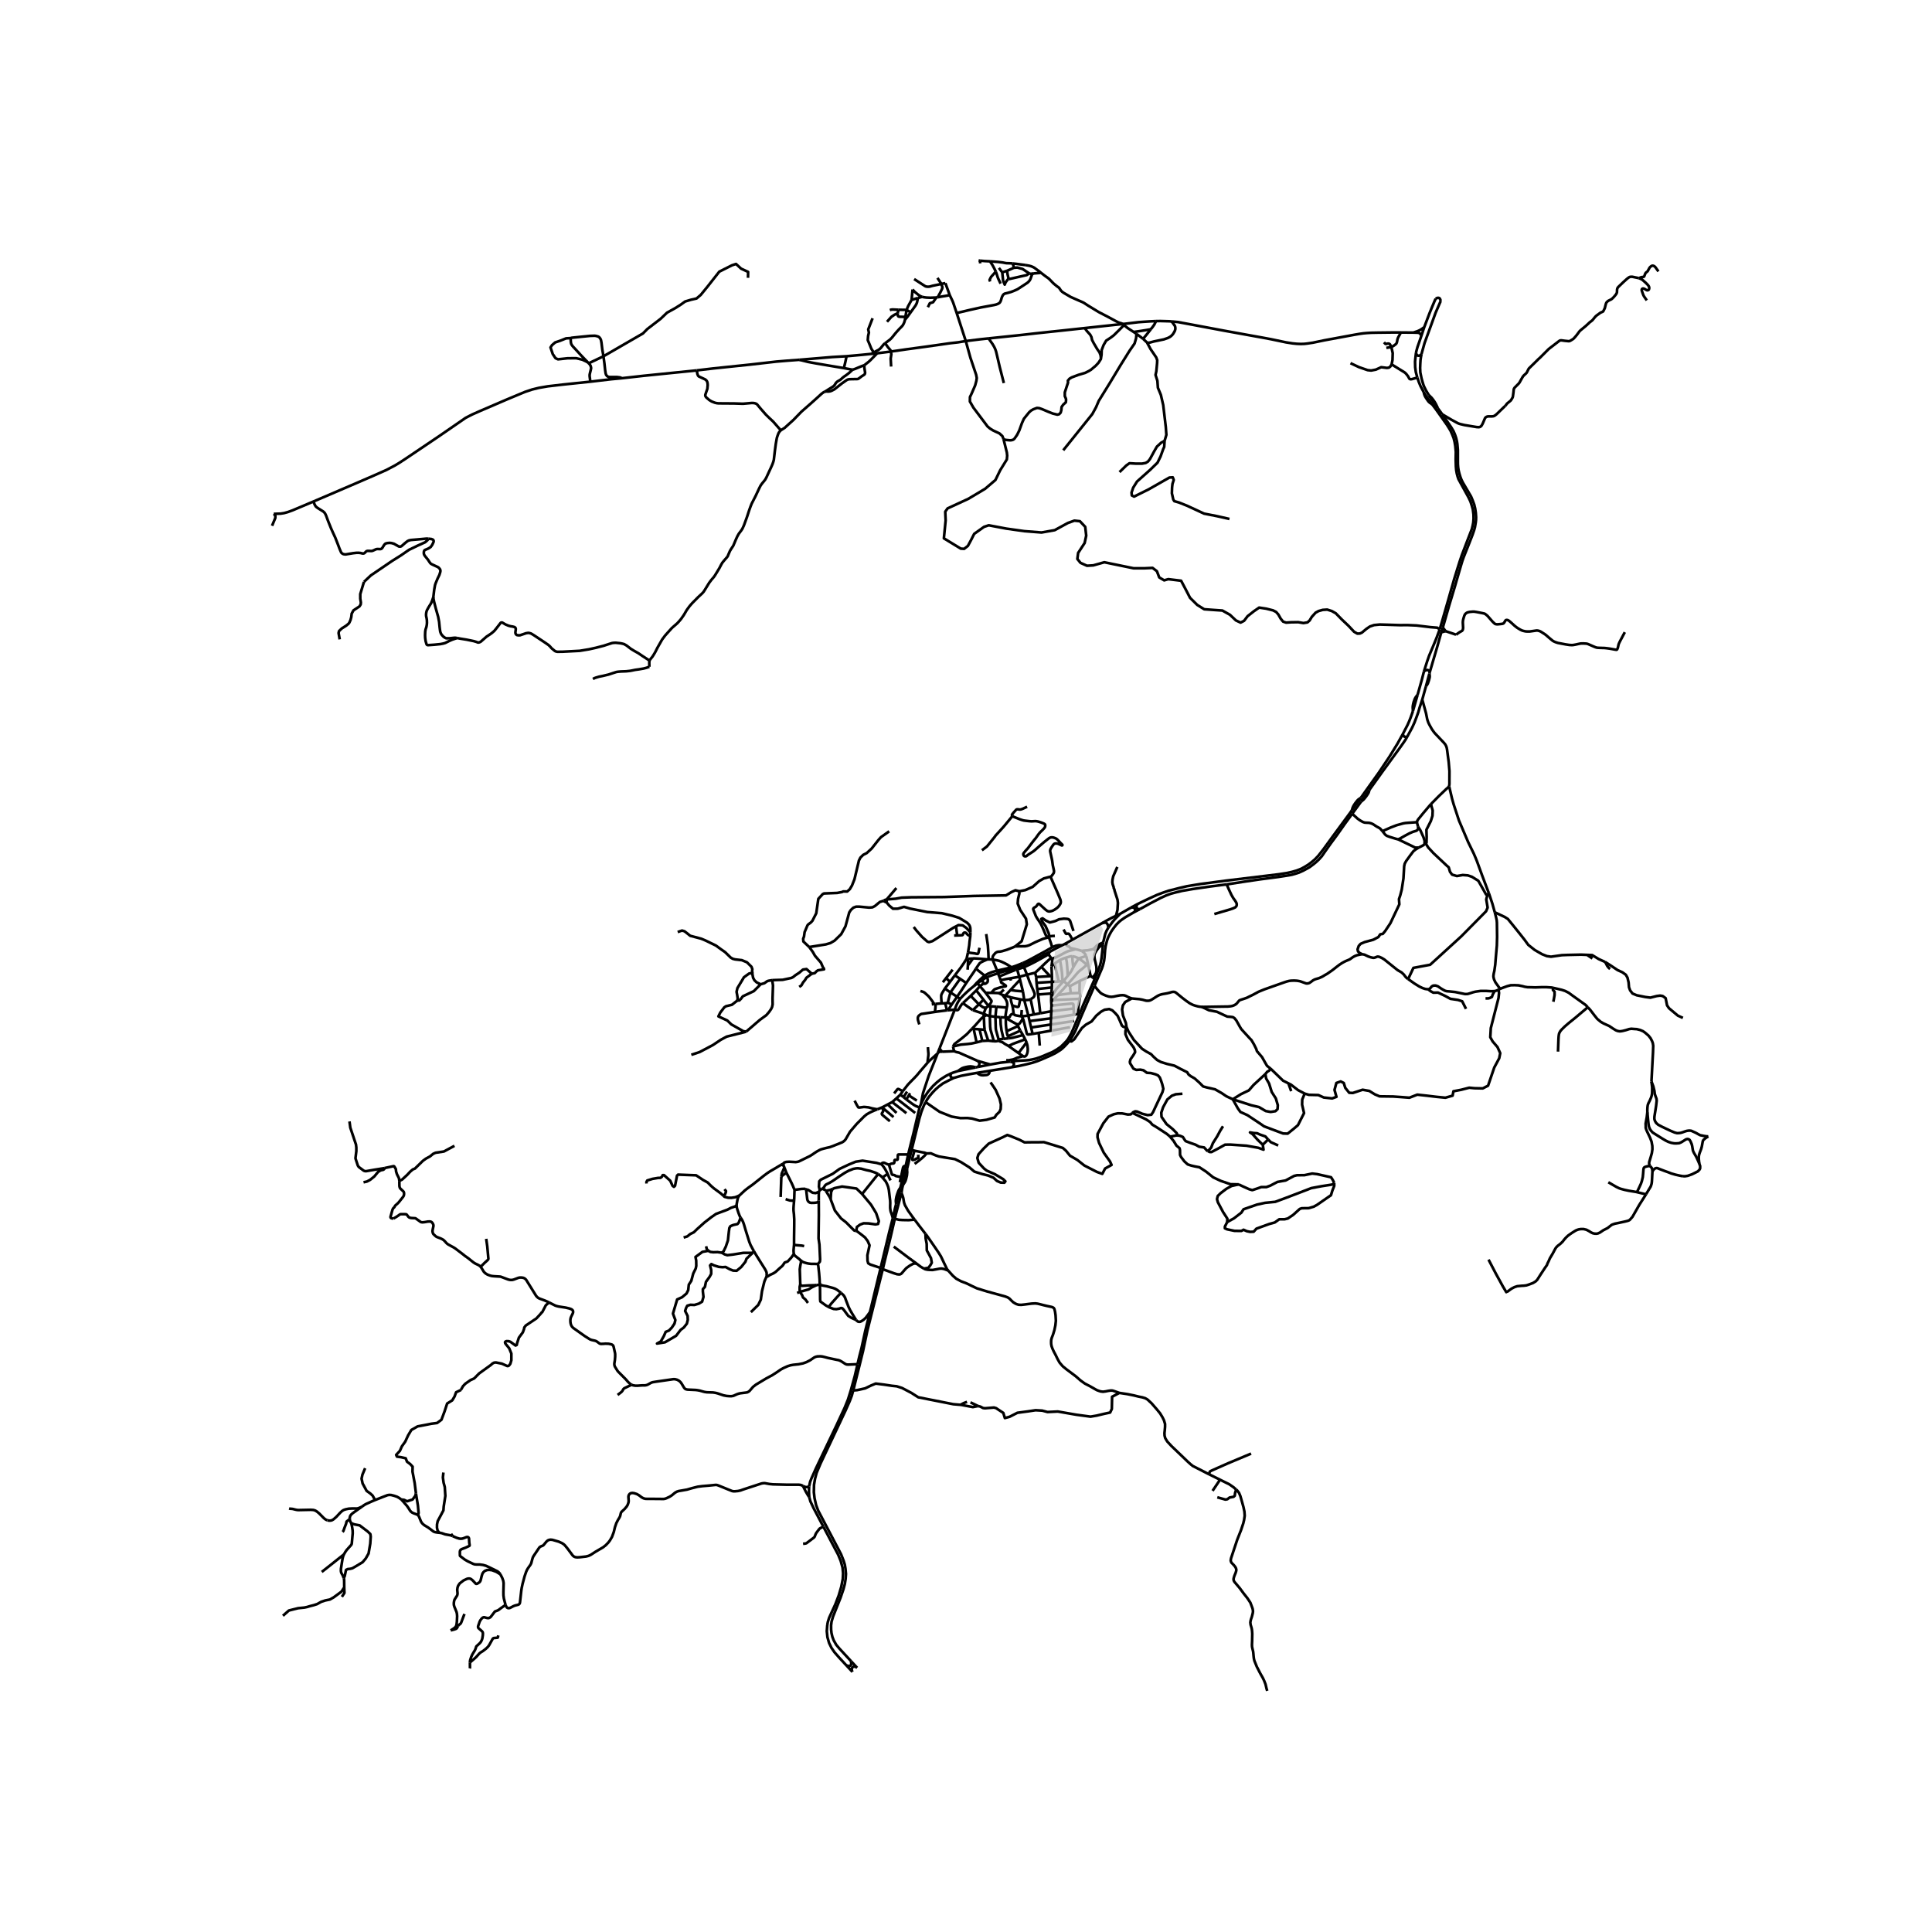 <svg xmlns="http://www.w3.org/2000/svg" width="960" height="960" viewBox="0 0 720 720"><defs><style>*{stroke-linejoin:round;stroke-linecap:butt}</style></defs><g id="figure_1"><path id="patch_1" d="M0 720h720V0H0z" style="fill:#fff"/><g id="axes_1"><path id="patch_2" d="M90.682 640.8h556.636V86.4H90.682z" style="fill:#fff"/><g id="LineCollection_1"><path d="m355.806 376.27-2.518.225M358.845 373.833l-.443.489-.384.536-.44.773-.398.591-.215.174-.28.079-.263-.032-.616-.173M350.19 390.586l5.277-13.45.339-.866M357.807 372.232l-.85 1.285-.4.805-.343.828-.408 1.12M357.807 372.232l-1.123-.774M363 367.428l-1.824 1.495-1.082.994-.543.516-.643.624-1.101 1.175M423.995 336.876l-1.288.707-1.286.694M423.995 336.876l-.222.287-.181.273-.083.317.025.325.13.3.222.243.289.16.325.057.327-.048M503.833 301.937l-.67.958-6.543 8.897-3.581 4.913-1.805 2.288-1.205 1.254-1.158.986-1.15.883-1.285.805-1.441.809-1.785.697-1.716.49-1.828.41-3.115.48-19.393 2.343-9.789 1.293-4.934.805-2.718.627-1.857.481-2.423.604-2.196.76-2.095.793-3.362 1.538-3.79 1.825M533.738 150.707l1.154 1.518 2.364 3.313 1.15 1.64.805 1.128.703 1.12.678 1.129.576 1.293.55 1.397.368 1.467.263 1.585.192 2.09-.048 2.824.076 2.667.111 1.297.22 1.266.32 1.215.303.89 2.507 4.568 1.221 2.216.735 1.546.527 1.61.36 1.285.255 1.917.031 1.585-.12 1.468-.239 1.23-.303 1.23-1.805 4.67-1.9 4.97-.862 2.555-.958 3.06-1.054 3.392-2.395 8.424-2.164 7.478-.814 2.776M530.585 146.12l.618 1.112 1.142 1.609 1.393 1.866" clip-path="url(#pb91d4f3445)" style="fill:none;stroke:#000"/><path d="m530.585 146.12.143.69.136.399.156.39.27.485.344.528.547.805.316.378.403.352.838.56M536.545 234.526l-1.126 3.044-.958 2.35-1.869 4.45-.702 2.003-1.214 3.81M373.972 163.603l1.25 5.03.126 1.191-.134 1.403-2.48 4.022-1.76 3.625-3.815 3.262-6.31 3.769-7.705 3.552-.88 1.232.147 3.262-.66 6.668 6.31 3.842 1.247.073 1.394-1.088 1.174-2.174 1.174-2.32 3.668-2.61 1.761-.58 6.53 1.233 6.677.942 6.457.507 4.915-.87 4.916-2.681 2.421-.87 2.055.218 1.981 2.101.367 3.262-.587 2.755-2.421 3.696-.294 2.248 1.174 1.45 2.422 1.087 2.347-.145 4.109-1.16 10.932 2.247h3.89l3.154-.145 1.614 1.232.88 2.32 1.835 1.087 1.54-.435 4.77.58 1.76 3.334 1.574 3.038 2.662 2.63 2.614 1.627 3.243.239 3.534.24 2.808 1.577 2.226 2.104 1.743.813 1.307-.67 1.307-1.72 2.372-1.866 1.94-1.333 2.613.396 2.57.645 1.138.583.843.978.843 1.499.906 1.124 1.138.375 1.875-.125 2.613-.042 1.96.333 1.495-.25.801-.707.822-1.354 1.412-1.56 1.095-.604 1.56-.437 1.664-.105 1.728.542 1.475.833 2.275 2.33 2.466 2.332 2.086 2.227 1.221.687.928-.041.758-.334 1.728-1.436 1.264-.853 1.538-.52 2.129-.209 2.865.083 4.593.146 2.908-.02 3.308.145 5.205.625 2.57.208.899.598M326.918 131.655l-2.138.218M326.918 131.655l5.076-.645M322.09 136.102l.253-.177.176-.146 1.247-.979.719-.674 1.133-1.147 1.3-1.324M324.78 131.873l-3.417.348-5.877.537M314.496 137.183l.591-2.493.4-1.932M297.905 134.083l12.264-1.026 5.317-.3M219.996 142.24l7.808-.916 4.024-.378M259.66 138.035l-8.462.86-11.338 1.151-8.032.9M224.898 132.773l.343 2.62.264 2.421.183 1.27.192.607.304.403.319.252.59.158 1.909.008.886-.008 1.198.15.742.292M102.026 191.499l2.574-.087 1.254-.197 1.42-.387 1.75-.639 7.784-3.289M219.996 142.24l-10.348 1.088-5.525.646-3.226.553-2.586.63-2.683.9-6.611 2.76-10.06 4.323-3.018 1.341-2.395 1.23-10.076 6.942-12.424 8.377-2.203 1.435-1.645.994-3.146 1.657-5.221 2.319-7.745 3.344-14.276 6.121" clip-path="url(#pb91d4f3445)" style="fill:none;stroke:#000"/><path d="m159.723 200.77-.735-.042-3.512.315-2.332.197-.71.15-.536.244-.95.75-1.329 1.159-.335.142-.275.024-.376-.051-.942-.521-.858-.493-.879-.252-.758-.083-.875.083-.574.15-.28.185-.34.406-.598.978-.275.332-.276.138-.291.063-.894-.044-.388.028-.323.082-.703.324-.547.237-.478.075-.731-.036-.675-.004-.3.075-.239.166-.51.52-.244.15-.264.06-.311-.013-.778-.189-.767-.07-.71.015-1.286.142-2.683.45-.455-.028-.407-.067-.415-.213-.292-.229-.184-.264-.554-1.282-.559-1.49-1.022-2.62-.887-1.924-.718-1.61-1.054-2.617-.786-2.115-.336-.713-.271-.403-.459-.418-.959-.603-1.07-.674-.59-.434-.224-.253-.37-.643-.436-1.112M301.534 553.947l-.06 1.865.096 2.098M301.534 553.947l-.435.165-.347.078-.408.002-.359-.09-.736-.31" clip-path="url(#pb91d4f3445)" style="fill:none;stroke:#000"/><path d="m319.58 508.39-1.044 4.488-1.452 5.252-1.07 3.44-1.246 3.075-3.066 6.609-7.697 16.12-1.66 3.73-.456 1.199-.355 1.644M301.57 557.91l.447 1.609 1.214 2.571 3.626 6.874" clip-path="url(#pb91d4f3445)" style="fill:none;stroke:#000"/><path d="m299.249 553.792 1.1 2.178.794 1.345.427.595M528.193 140.72l.567 1.66.639 1.54.838 1.592.348.608" clip-path="url(#pb91d4f3445)" style="fill:none;stroke:#000"/><path d="m518.612 135.799 4.846 2.993.48.418.387.477.415.552.487.892.166.134.181.055.212.012.303-.03.595-.152 1.51-.43" clip-path="url(#pb91d4f3445)" style="fill:none;stroke:#000"/><path d="m527.69 131.543-.183 1.609-.16 1.594.048 2.105.24 1.795.558 2.074M542.62 236.521l-3.887-1.316M605.52 235.599l-1.837 3.47-.366.77-.133.37-.225 1.06-.166.474-.118.245-.103.102-.108.052-.116.017-.507-.079-1.95-.353-1.117-.15-.87-.086-.604-.012-1.337-.047-.65-.036-.304-.055-.455-.142-.7-.288-1.991-.867-.256-.09-.236-.058-.242-.038-1.118-.06-.69.013-.336.024-.697.14-1.046.23-.84.156-.362.036-.394.006-.514-.024-.389-.034-1.311-.2-.998-.188-1.837-.351-.73-.23-.495-.196-.44-.213-.419-.273-1.085-.906-1.258-1.09-.411-.315-1.541-.986-.375-.18-.404-.135-.382-.083-.428-.024-2.064.293-.455.063-.982.003-.435-.02-.44-.07-.718-.17-.387-.134-.63-.311-1.103-.671-.894-.69-1.58-1.432-.582-.485-.231-.14-.226-.112-.237-.055-.2-.012-.15.025-.143.06-.152.148-.46.765-.127.167-.107.103-.198.1-.206.071-.664.087-1.126.107-.453-.018-.307-.057-.234-.097-.21-.163-.686-.648-1.913-2.188-.335-.286-.314-.25-.243-.176-.3-.134-.728-.16-2.187-.422-.823-.122-.655.004-1.002.09-.435.09-.427.116-.267.122-.331.24-.34.355-.236.501-.231.726-.192.713-.1.521-.024.647.1 1.913-.06.458-.067.248-.108.216-.203.21-.831.46-1.37.947M522.78 273.577l-1.978 3.562-2.917 4.748-4.047 6.053-6.7 9.39M522.78 273.577l.191.454.204.343.248.166.39.082.604-.043M526.564 264.956l-.2.615-.63 1.767-.519 1.318-.655 1.498-1.78 3.423M536.924 112.142l-.228-.66-.163-.268-.22-.165-.379-.071-.372.075-.532.263M529.739 131.984l1.15-4.136 1.512-4.138.998-2.73 1.613-4.44 1.912-4.398M535.03 111.316l-.473 1.042-.528 1.255-.582 1.389-.72 1.767-1.959 5.166M530.768 121.935l-1.054 3.175M530.768 121.935l-.85.604-.467.315-.607.312-.643.28-1.5.497M526.7 123.943l-4.623-.036M526.7 123.943l1.483.041.269.025.27.055.256.096.181.114.176.229.38.607M529.714 125.11l-.778 2.284-.68 1.924-.366 1.341-.2.884M436.658 119.798l2.308.216 4.531.84 12.392 2.328 8.71 1.577 5.82 1.05 3.258.607 5.568 1.169 2.456.384 1.541.158 1.525.063 1.373-.047 1.125-.132 2.053-.31 4.176-.868 11.569-2.137M522.077 123.907l-2.495-.016-6.224.072-2.37.047-1.565.094-1.278.111-1.461.205-1.621.276M527.69 131.543l.216.528.104.172.173.171.276.129.267.018.266-.028.303-.142.444-.407" clip-path="url(#pb91d4f3445)" style="fill:none;stroke:#000"/><path d="m532.494 147.284-1.06-1.764-.718-1.459-.255-.663-.344-1.12-.367-1.332-.44-2.153-.07-1.673.063-1.657.08-1.285.12-.884.236-1.31M297.905 134.083l-4.487.331-4.136.347-9.668 1.104-13.76 1.436-.676.079-5.519.655" clip-path="url(#pb91d4f3445)" style="fill:none;stroke:#000"/><path d="m290.983 160.366-2.834-3.243-1.477-1.38-1.27-1.239-1.98-2.263-1.25-1.515-.347-.264-.563-.197-.678-.091-.611.016-1.557.142-1.557.134-3.417-.11-3.361-.016-2.38-.024-.614-.07-.703-.167-1.158-.457-.894-.536-1.122-.967-.256-.354-.087-.237-.028-.265.036-.212.347-1.05.391-1.096.128-1.404-.064-.773-.14-.493-.24-.398-.462-.422-1.33-.62-1.11-.52-.247-.284-.247-.6-.242-1.356M367.76 364.206l-.8-.603M366.026 365.24l.62-.41.382-.253.731-.37M371.915 362.716l-2.216.733-1.162.43-.778.327" clip-path="url(#pb91d4f3445)" style="fill:none;stroke:#000"/><path d="m366.354 366.111.27.355.073.084.098.063.122.024.215-.025.156-.047.184-.107.212-.168.197-.166.112-.135.091-.19.033-.234.013-.243-.024-.364-.347-.752M368.425 357.547l-.099-2.501-.18-2.75-.621-4.21M392.252 357.228l1.204-.459.838-.375 2.344-1.246.922-.457.447-.185.591-.174 2.252-.588M403.155 354.375l-.809-.248-.694-.194-.802-.189" clip-path="url(#pb91d4f3445)" style="fill:none;stroke:#000"/><path d="m397.133 351.619.51.76.117.137.12.066.117.034.237.075.099.034.07.035.078.068.268.303.1.08.101.065.132.052.298.077 1.47.34M360.21 357.34l.567-.007M360.21 357.34l.53-2.373M355.845 363.485l2.113-2.78 1.078-1.546.905-1.397.269-.421M367.962 357.539l.463.008M362.594 357.187l.358-.024.799.032 1.445.102 2.766.242M363.687 360.985l.521-.744.525-.772.4-.534.534-.348.793-.388 1.502-.66M369.875 357.561l1.719 4.167M369.875 357.561l-1.45-.014M376.925 360.495l-.663-.465-.902-.575-.99-.521-1.07-.505-1.004-.375-.88-.2-1.541-.293" clip-path="url(#pb91d4f3445)" style="fill:none;stroke:#000"/><path d="m378.234 352.758-.715.312-2.22.86-1.875.56-.758.145-.615.04-.276.043-.32.119-.356.216-.286.25-.547.665-.196.3-.111.3-.084.993M381.315 359.596l.297.872M377.588 360.938l1.68-.55.776-.3 1.27-.492M389.308 355.665l-2.1 1.159-2.187 1.049-3.706 1.723" clip-path="url(#pb91d4f3445)" style="fill:none;stroke:#000"/><path d="m381.185 358.898.027.186.103.512M405.518 359.445l.908 4.26M405.518 359.445l-.473.1M404.754 356.268l.188.544.167.734.409 1.9M381.612 360.468l1.136 2.777M379.057 361.259l.886-.274 1.669-.517M390.706 355.602l-.176.141-.531.347-.934.521-1.777.99-1.497.832-1.676.852-2.503 1.183M376.925 360.495l.663.443M371.594 361.728l2.52-.562 2.81-.67M381.185 358.898l-1.725.695-1.034.394-1.501.508M377.588 360.938l.926.488M371.915 362.716l2.567-.809 3.106-.97M371.915 362.716l-.321-.988M371.915 362.716l.47 1.176M385.77 362.52l-3.022.725M385.77 362.52l.382 1.585M388.09 360.334l-.925.887-1.395 1.298M382.748 363.245l-2.885.776M384.072 372.338l.342-.178.443-.284.376-.31.2-.363.107-.383.056-.399-.148-.48-.28-.679-1.473-3.364-.947-2.653M355.845 363.485l1.963 1.28M354.058 365.898l.79-1.08.997-1.333M378.514 361.426l-2.866 1.12-1.326.568-1.936.778M372.959 365.306l-.276-.609-.297-.805M357.808 364.764l2.288 1.578M357.808 364.764l-3.61 5.086M363.687 360.985l-.655 1.064-2.936 4.293M356.684 371.458l1.693-2.476 1.719-2.64M364.286 366.458l.9 1.069M364.286 366.458l-1.286.97M366.026 365.24l-1.077.69-.663.528M365.187 367.527l2.133 2.472M365.187 367.527l-1.37 1.568M366.354 366.111l-.012.268-.096.316-.223.197-.836.635M352.116 368.403l2.082 1.447M352.116 368.403l1.942-2.505M350.905 373.931l-.145-2.038-.011-.722.032-.272.08-.296.239-.5 1.016-1.7M354.198 369.85l2.486 1.608M353.196 373.738l.346-1.46.656-2.428M354.619 374.428l.908-1.305 1.157-1.665M353.196 373.738l-.959.146M354.619 374.428l-.732-.489-.24-.103-.451-.098M358.845 373.833l2.91-2.698M362.547 376.44l-.828-.549-1.285-.887-1.59-1.171M350.905 373.931l1.332-.047M350.905 373.931l-2.225.19M347.233 374.29l.897-.122M354.619 374.428l-1.331 2.067M353.288 376.495l-.368.03M353.946 110.004l-1.636-4.492M356.532 116.664l-1.304-3.86-.32-.776-.962-2.024M349.444 110.79l1.477-.269 3.025-.517M359.919 127.102l-3.387-10.438M331.994 131.01l4.1-.58 1.357-.204 7.098-.963 4.878-.686 4.48-.647 3.169-.362 2.843-.466M368.406 126.116l-2.898.307-5.59.679M373.972 163.603l-.418-1.084-1.091-1-2.34-1.087-1.153-.718-.93-.774-5.284-7.031-1.305-2.28.023-1.645.641-1.357 1.294-2.987.448-1.662.158-1.105-.232-1.215-2.128-6.306-1.736-6.25M417.453 340.557l-1.55.725M417.453 340.557l-1.845 1.85-1.025 1.198-1.522 2.078M421.42 338.277l-1.98 1.132-1.987 1.148M422.476 340.036l2.351-1.246M422.476 340.036l.262-.179.19-.252.1-.298-.001-.315-.102-.298-.192-.25-.263-.178-.307-.085-.318.014-.424.082M407.872 367.377l.822-1.905 1.972-4.606.315-.942.252-.919.22-.915.155-1.25.104-1.219.128-1.656.2-1.372.255-1.065.271-1.065.407-1.104.56-1.128.622-1.12.766-1.112 1.078-1.38 1.046-1.065.815-.67 1.381-.955 1.533-.9 1.702-.993M363.816 369.095l-2.061 2.04M366.497 372.54l-1.15-1.492-1.53-1.953M366.497 372.54l-1.68 1.75M366.497 372.54l1.873 2.335M367.32 370l.396.539.706.959.982 1.31.076.122.03.13-.01.124-.034.144-.374.663-.722.884M369.194 375.003l-.325-.027-.5-.101" clip-path="url(#pb91d4f3445)" style="fill:none;stroke:#000"/><path d="m367.42 375.571.672-.44.278-.256M362.547 376.44l2.27-2.15M366.57 377.792l-.959-.316-1.43-.472-1.634-.565M349.405 392.586l.095-.24M345.678 396.047l.413-.472 3.314-2.989M343.207 411.47l.771-4.098 2.118-6.405 2.833-7.114.476-1.267M335.525 407.953l.945-1.322M335.525 407.953l-1.48 1.388M335.525 407.953l1.2.91M343.207 411.47l-.524 1.273M354.617 399.93l-2.052 1.018-2.06 1.31-1.357 1.104-1.405 1.309-1.917 2.24-1.405 2.13-1.214 2.429M332.501 410.713l1.545-1.372M332.501 410.713l-1.666.878M332.501 410.713l5.277 4.132M328.807 412.661l2.028-1.07M328.807 412.661l-1.878.756M328.807 412.661l.157.244M337.773 409.723l2.033 1.518.703.481.762.446 1.412.575M342.683 412.743l-2.206 9.374-2.028 8.123M371.106 101.235l-.07-.18-.53-1.069-.46-.86-.223-.393-.886-1.342M365.236 97.15l1.868.15 1.833.091" clip-path="url(#pb91d4f3445)" style="fill:none;stroke:#000"/><path d="m377.448 98.2-.742-.067-1.613-.051-.424-.06-.978-.192-1.685-.214-3.07-.225M385.118 101.947l.41-.07 1.728-.135.681-.091M382.17 98.776l1.422.264.722.201.587.249.531.272 2.08 1.534.425.355M418.477 120.756l-.614-.28-.594-.158-.619-.24-.78-.391-3.18-1.72-2.376-1.226-.922-.485-1.624-.994-2.26-1.368-1.608-1.053-.512-.253-1.608-.694-2.747-1.215-2.719-1.597-.53-.395-.364-.35-.702-1.038-.24-.201-.57-.398-1.306-1.077-1.51-1.562-.41-.359-1.158-.825-1.587-1.226M340.086 107.887l-.36 3.872M343.63 110.624l-.49-.193-.683-.391-1.5-1.214-.871-.94M385.118 101.947l-.237.106-.173.148-.134.211-.22.6-.328.95-.298.54-.3.375-.503.478-1.737 1.148-1.493.97-.543.343-1.333.6-1.15.425-1.126.316-1.133.284-.288.157-.239.245-.192.268-.18.347-.175.422-.347 1.16-.192.41-.187.292-.208.205-.396.24-.726.292-.758.182-4.915.91-4.036.896-5.039 1.197M380.135 365.11l-3.553 3.84M380.135 365.11l-.272-1.09M381.205 369.447l-.468-1.904-.602-2.433M374.641 371.064l1.94-2.114M374.641 371.064l-1.117-.315M376.86 371.711l-1.084-.316-1.135-.33M372.142 370.094l1.382.655M369.401 369.996l1.42.047 1.321.051M374.096 368.775l-.936.964-.251.158-.236.09-.53.107M367.32 370l2.081-.004M375.192 375.493l.12-.52.048-.58-.016-.49-.118-.532-.155-.4-.226-.47-.258-.431-1.063-1.321M362.594 357.187l-1.817.146M360.71 359.758l1.077-1.415.807-1.156M360.71 359.758l-.1 1.621M360.71 359.758l.067-2.425M352.237 373.884l.683 2.642M375.192 375.493l-.56 3.556M375.192 375.493l-3.86-.315M368.286 387.816l2.099.229M368.286 387.816l-2.21.106M366.97 383.76l.07.413 1.246 3.643M366.57 377.792l.057.993M366.57 377.792l.85-2.22M367.813 378.358l-.378-.165-.387-.204-.479-.197M364.817 374.29l1.101.793.388.26.427.161.688.067M364.817 374.29l-3.062-3.155M374.61 379.188l.022-.139M374.61 379.188l.27.167M374.61 379.188l-1.783-.083M367.813 378.358l1.06.305M366.627 378.785l.775-.363.41-.064M355.44 401.721l2.714-.788 2.603-.505 3.337-.6M354.617 399.93l-.267.403-.144.32.028.347.112.264.16.201.322.19.611.066M344.962 410.755l.561-1.02.83-1.184 1.07-1.277 1.118-1.183 1.278-1.136 1.58-1.183 2.491-1.294 1.55-.757M354.617 399.93l2.355-.78M356.972 399.15l6.646-1.36M363.618 397.79l-1.024-.264-.92-.111-.87.087-.894.173-.83.221-.567.22-.535.34-1.006.694M369.06 396.705l-4.686-1.317M369.06 396.705l-4.666.927M376.613 395.617l-3.752.41-3.8.678M407.952 364.889l-.688-.561M407.952 364.889l-1.949 4.385-2.236 5.04-.662 1.632-.753 1.862M411.025 352.143l-.16 1.759-.335 2.981-.247 1.57-.32 1.238-.559 1.554-.59 1.49-.862 2.154M413.061 345.683l-.638 1.097-.552 1.337-.478 2-.296 1.143" clip-path="url(#pb91d4f3445)" style="fill:none;stroke:#000"/><path d="m410.704 344.042.824-.182.318-.016.285.047.276.142.183.215.2.312.183.544.088.58M537.12 235.654l1.613-.45M537.12 235.654l.583-1.798M532.844 250.471l1.297-4.437 1.43-4.843 1.549-5.537M424.827 338.79l3.636-2.011 4.12-2.154 1.98-.899 1.748-.654 1.94-.521 2.34-.56 3.952-.678 6.394-.93 6.205-.797M364.394 397.632l-.776.159M364.374 395.388l.411.402.164.245.047.197-.007.197-.037.323-.108.28-.11.178-.34.422M350.19 390.586l-.69 1.76M351.112 391.937l-.59-.654-.272-.418-.06-.28M351.112 391.937l4.455-.18M349.5 392.347l.845-.465.767.055M355.567 391.756l-.42-1.766M364.374 395.388l-7.05-3.123-.91-.19-.847-.319M317.19 619.1l-4.389-4.746-1.163-1.39-.934-1.64L310.2 610l-.328-1.427-.135-1.23-.016-1.61.176-1.395.55-1.885 2.797-7.029 1.084-3.191.519-1.964.303-1.917.12-1.805-.184-1.94-.247-1.49-.455-1.5-.942-2.389-8.52-16.254-.798-2.121-.567-2.524-.255-2.24.056-2.729.39-2.294.567-2.146 1.494-3.549 9.341-19.795 1.533-3.47.75-1.971.527-1.956" clip-path="url(#pb91d4f3445)" style="fill:none;stroke:#000"/><path d="m315.402 620.62.835.247.323-.008.3-.103.184-.181.12-.221.063-.316-.037-.938M317.19 619.1l2.249 2.431M315.402 620.62l2.274 2.455M308.296 605.65l-.171 2.244.24 2.24.606 2.137.895 1.83 1.118 1.64 1.82 2.074 2.598 2.805M319.439 621.531l-.583-.345-.359-.103-.407.04-.312.166-.24.307-.095.331-.024.3.072.355.185.493M306.857 568.964l5.525 10.471.916 2.248.689 2.477.206 2.15-.105 2.11-.575 2.929-.965 3.28-1.261 3.28-2.292 5-.487 1.554-.212 1.187M336.725 408.863l1.048.86M336.725 408.863l1.312-2.056M337.773 409.723l.915-1.506M339.148 407.41l-.46.807M338.688 408.217l2.987 1.956M345.678 396.047l-2.59 3.009-1.405 1.688-.862.922-.927.939-.814.828-.807.867-1.803 2.33M333.22 407.487l.383-.49.766-.963.116-.123.112-.063.11-.021.141.021 1.622.783M345.804 390.248l.087 1.275.11 1.207-.03.623-.073.536-.152 1.239-.068.92M402.352 377.808 400 383.372l-.71 1.613-1.142 2.047-.695.934-.91.947-1.197 1.167-1.486 1.025-1.66.963-4.264 1.798-1.788.615-1.286.308-1.35.26-1.38.118-3.25.182-2.268.268M377.332 397.672l.252-.407.135-.225.104-.24.04-.269-.036-.204-.112-.206-.22-.153-.299-.119-.583-.232M362.242 383.38l-1.905 2.003-1.921 1.603-2.726 2.1-.543.904" clip-path="url(#pb91d4f3445)" style="fill:none;stroke:#000"/><path d="m363.94 388.47-1.842.411-1.47.19-2.602.236-2.88.683M363.94 388.47l2.136-.548M363.94 388.47l-1.087-5.04M366.076 387.922l-1.021-4.315M372.206 387.533l-.219.21M373.987 387.154l-.695.079-.563.043-.264.083-.26.174" clip-path="url(#pb91d4f3445)" style="fill:none;stroke:#000"/><path d="m370.97 378.927.124 4.376.047.347.065.346 1 3.537M381.24 385.754l.746 1.448M381.24 385.754l-1.006-1.645M375.983 386.941l1.379-.193 3.879-.994M352.92 376.526l-3.81.48-.704.105M342.6 381.767l-.279-.899-.223-.734-.052-.48.012-.45.08-.249.167-.304.26-.256.323-.248.196-.138.328-.15.714-.095 4.28-.653" clip-path="url(#pb91d4f3445)" style="fill:none;stroke:#000"/><path d="m348.68 374.12-.083 1.503-.19 1.488M348.68 374.12l-.55.048M343.008 369.314l.826.26.503.213.328.232.583.529.806.74.22.257.39.505.787 1.045.679 1.073M351.367 366.067l1.21-1.56M355.021 361.357l-2.445 3.15M352.576 364.508l1.482 1.39M366.96 363.603l1.182-.708 1.413-.577 1.038-.308 1-.282M366.96 363.603l-.638.497-1.182 1.082-1.221 1.166-.919 1.08M361.617 348.738l-.301 2.253-.072.813-.064.607-.264 1.542-.175 1.014M365.045 353.2l-.244 1.041-.154.803-.058.16-.07.142-.097.095-.101.042-.123.007-.152-.016-.278-.05-.594-.132-1.347-.17-1.086-.155M355.576 348.633l1.14-.027M361.617 348.738l.017-1.277M356.716 348.606l1.426-.068.364-.022.121-.025.071-.028.082-.071.149-.354.125-.239.114-.146.146-.08.2-.036.179.01.193.063.145.103.6.644.18.136.2.09.606.155M356.716 348.606l-.44-3.377M366.026 365.24l.276.626.052.245M376.563 364.588l-1.716.294-1.888.424M369.401 369.996l.933-1.026.217-.207.188-.112.214-.097 1.564-.503.63-.167.734-.162.655-.114.217-.033.058-.023.031-.026.026-.064-.012-.088-.039-.071-.077-.065-.23-.177-.37-.226-.484-.337-.403-.238-.1-.081-.049-.059-.034-.102-.111-.712M404.754 356.268l-.212-.457-.176-.304-.423-.489-.788-.643M407.488 353.677l-.649.172-.49.092-.963.2-.896.069-.77.069-.565.096M386.87 370.62l-.322-2.027M386.87 370.62l.812 6.994M386.87 370.62l4.947-.37M386.152 364.105l.139 2.164M386.152 364.105l5.204-.317M392.028 365.904l-5.737.365M392.028 365.904l2.554-.116M392.028 365.904v-2.161M392.028 365.904l-.016 2.098M386.29 366.269l.258 2.324M386.548 368.593l5.464-.591M392.012 368.002l-.195 2.249M392.028 363.743l-.165-3.586M392.028 363.743l-.672.045M381.205 369.447l-2.635-.204-1.988-.293M381.205 369.447l.513 3.279M379.863 364.02l-3.3.568M379.863 364.02l-.806-2.761M381.718 372.726l-1.509-.31M381.718 372.726l1.505 5.733M384.072 372.338l-.157.083-.547.2-1.65.105M369.194 375.003l-.32 3.66M369.194 375.003l2.138.175M368.873 378.663l2.096.264M370.385 388.045l-1.24-4.285-.143-1.167-.129-3.93M371.332 375.178l-.363 3.75M370.97 378.927l1.857.178M380.21 372.416l-2.742-.563-.607-.142" clip-path="url(#pb91d4f3445)" style="fill:none;stroke:#000"/><path d="m377.252 374.72-.455-1.628-.044-.305-.024-.374.132-.702M377.776 377.869l-.029-.156-.064-.276-.087-.863-.156-1.093-.188-.761" clip-path="url(#pb91d4f3445)" style="fill:none;stroke:#000"/><path d="m380.21 372.416-.487 2.415-.08.21-.1.113-.155.078-.208.034-.235-.034-1.693-.512M380.81 378.697l.323.79M380.81 378.697l-.203.004M383.223 378.46l-1.611.223-.802.014M391.767 376.87l8.336-1.018M391.767 376.87l-4.085.744M391.767 376.87l-.072 2.632M391.767 376.87l.096-2.107M383.223 378.46l2.048-.389M383.223 378.46l.466 2.064M384.827 385.322l-.563-2.4M384.827 385.322l2.284-.407M381.133 379.487l.255.56 1.301 5.206.136.158.168.095.295.007 1.539-.191M383.689 380.524l8.006-1.022M384.264 382.922l-.188-.739-.387-1.66M391.695 379.502l-.062 2.303M391.695 379.502l8.539-1.376M391.752 373.249l.063.717.048.797M400.103 375.852l-.072-1.562-.094-.134-.111-.08-.144-.056-.174-.028-.393.026-7.252.745M391.633 381.805l-.004 2.318M391.633 381.805l-7.369 1.117M391.633 381.805l8.693-1.316M391.629 384.123l7.133-1.315M391.629 384.123l-4.518.792M371.987 387.742l-.176.169-.327.099-.5.047-.6-.012M373.987 387.154l-.77-3.268-.287-2.145-.103-2.636M373.987 387.154l1.996-.213M375.983 386.941l-.375-.757M375.608 386.184l-.168-.457-.144-.545-.168-.89M374.88 379.355l-.047 1.26.016 1.034.088 1.16.191 1.482M379.35 382.356l-1.15.568-3.072 1.367M379.35 382.356l.884 1.753M379.35 382.356l-.202-.633M374.88 379.355l1.758 1.079 2.067 1.144.216.06.227.085M381.133 379.487l-.352.798-.786 1.115-.192.19-.227.098-.228.035h-.2M375.608 386.184l4.626-2.075M242.056 246.18l-.072.366-.016.616.032 1.325" clip-path="url(#pb91d4f3445)" style="fill:none;stroke:#000"/><path d="m220.962 253.03.543-.291.47-.178 1.246-.378 1.425-.289 2.16-.516 2.056-.683.823-.256.638-.106 1.11-.09 1.892-.068 1.493-.162.843-.161 1.018-.21 1.393-.193 1.732-.3 1.058-.268 1.138-.394M242.056 246.18l.176-.32.966-1.206.87-1.412.998-1.948 1.677-2.942 1.125-1.507 1.07-1.199 1.477-1.633 2.036-1.782.727-.804.647-.766 1.046-1.514 1.093-1.862 1.063-1.443.957-1.089 2.212-2.232 1.477-1.373.55-.615.448-.701 1.613-2.627.774-1.034.967-1.136.43-.614.775-1.27.902-1.491.631-1.223.415-.71.631-.78 1.197-1.381.212-.331.212-.529.606-1.396.376-.631.447-.678.415-.639 1.022-2.414.527-1.144.503-.883.902-1.207.416-.615.606-1.333 1.134-3.108.767-2.358.503-1.404.455-1.16 1.484-2.895 1.214-2.595.59-1.191.52-.765.814-.986.415-.529.464-.828.838-1.821.894-1.917.528-1.192.319-.915.199-.749.36-3.155.367-2.76.399-2.256.215-.671.36-.978.303-.529.591-.638M307.446 145.954l-.47.197-.815.6-2.108 1.924-2.14 1.91-3.241 2.839-2.986 3.076-3.266 2.95-1.437.916M530.676 250.183l-.75 2.942-1.637 5.825M532.844 250.471l-.23-.365-.285-.294-.198-.092-.239-.044-.342.057-.43.184-.444.266M532.844 250.471l-.156.548M524.417 274.579l1.812-3.344.862-1.877.855-2.233.622-1.743.48-1.703.99-2.966M510.297 294.416l4.866-6.795 2.97-4.058 3.736-5.127 1.326-1.885.59-.876.632-1.096M537.479 154.394l-1.676-2.298M560.956 151.298l-.347.288-2.862 2.76-.44.36-.422.288-.448.138-.63.055-1.07-.023-.448.054-.335.143-.291.185-.228.264-.874 2.04-.32.579-.167.272-.272.252-.299.162-.387.087-.751-.035-4.65-.77-1.521-.366-.46-.138-.446-.178-2.422-1.313-3.387-2.008" clip-path="url(#pb91d4f3445)" style="fill:none;stroke:#000"/><path d="m537.703 233.856 2.37-8.259 2.148-7.122 1.461-5.064.95-3.25.344-1.12.48-1.365 2.242-5.632 1.07-2.745.583-1.687.304-1.073.311-1.838.104-.907.032-1.057-.112-1.625-.24-1.609-.343-1.443-.574-1.555-.615-1.474-3.078-5.246-.531-1.088-.368-.986-.369-1.198-.293-1.216-.168-1.088-.095-1.255-.009-1.608v-3.629l-.192-2.256-.175-1.089-.28-1.151-.43-1.262-.543-1.262-.823-1.396-1.343-1.972-2.042-2.935M537.703 233.856l1.03 1.349M530.038 260.713l1.365-4.91M540.058 293.051l.072-.642.031-.332-.007-1.202.016-3.503-.288-3.4-.599-4.55-.135-.741-.184-.577-.352-.67-.518-.631-3.41-3.596-.559-.734-.543-.789-.798-1.427-.367-.71-.24-.584-.287-.884-.447-2.24-1.405-5.126M452.548 340.631l5.88-1.723 1.205-.426.718-.331.336-.355.16-.288.044-.272-.004-.347-.089-.343-.203-.402-.435-.675-.559-.772-.687-1.192-.99-2.13-.782-1.79" clip-path="url(#pb91d4f3445)" style="fill:none;stroke:#000"/><path d="m457.142 329.586 7.45-1.144 5.021-.733 6.771-.892 2.515-.386 1.549-.245 1.077-.213 1.198-.34 1.365-.44 1.517-.687 1.502-.804 1.03-.6 1.46-1.089 1.023-.86.942-.898 1.053-1.175.959-1.396 2.331-3.313 2.355-3.195 2.899-4.109 2.782-3.81M335.942 444.595l.303-1.877.302-1.192" clip-path="url(#pb91d4f3445)" style="fill:none;stroke:#000"/><path d="m340.834 454.502-.868-1.153-1.517-2.114-1.181-2.066-.336-.93-.16-.868-.131-.816-.184-.675-.212-.576-.303-.71M333.469 454.207l.381-1.647 2.092-7.965M440.91 543.05l-4.271-4.083-1.629-1.751-.767-1.278-.24-.915-.047-.914.112-1.026.111-1.325v-1.104l-.399-1.34-.558-1.136-.88-1.451-1.245-1.53-1.935-2.225-1.513-1.403-.88-.505-1.037-.315-1.357-.268-1.868-.458-2.332-.473-3.018-.457M353.353 473.494l1.751 1.938 1.262 1.104 1.724.93 2.236.868 1.948.947 1.774.84 3.879 1.195 5.126 1.403 1.58.442.91.347.671.442.655.678.703.663.702.44.543.27.783.236.99.047 1.277-.142 1.325-.173 1.262-.158 1.357-.07.846.094.959.22 1.182.308 1.365.323 1.828.387.431.181.295.206.224.37.248 1.002.19 1.332.113 2.051-.176 1.688-.367 1.766-.527 1.72-.463 1.183-.207.82-.032.694.023.804.152.805.335.915.463 1.009.735 1.388.75 1.546.735 1.293 1.15 1.325 1.39 1.136 3.512 2.634 1.725 1.514 1.597 1.152 1.948 1.01 1.453.835 1.07.6.718.268.687.22.894.11.958-.125 1.038-.205.93-.128.635.033.799.253 1.74.615M364.505 523.994l.807.192 1.056.55.723.081 2.03-.164 1.307-.11.834.247.531.373 2.11 1.385.584 1.922 1.763-.481 2.904-1.483 3.92-.526 2.856-.43 2.47.143 1.984.526 3.824-.19 6.874 1.195 5.325.717 2.275-.383 2.808-.67 2.226-.478.63-1.338.097-4.543 2.714-1.436M450.639 549.447l-.428-.212-5.684-2.903-.863-.693-1.117-1.01-1.638-1.579M328.98 472.987l.83-3.486 1.342-5.441 1.006-4.196 1.31-5.657M341.786 471.063l-.343-.134-.28-.047-.279-.024-.479.087-.623.3-.758.425-1.253.891-.695.757-1.038 1.211-.296.232-.207.1-.26.067-.235.02-.743-.084-1.165-.363-4.152-1.514M317.96 518.178l.29-1.073.798-3.233 1.245-4.969 1.325-5.379 1.613-7.618 5.749-22.919M344.302 472.782l-1.262-.765-1.254-.954M333.086 464.581l5.141 3.872 3.56 2.61M353.353 473.494l-1.227-.46-.543-.165-.743-.119-.718.056-1.126.22-1.445.26-1.23-.046-.718-.063-.71-.15-.591-.245" clip-path="url(#pb91d4f3445)" style="fill:none;stroke:#000"/><path d="m344.904 459.821.066 1.721.379 1.998.042 2.456.675 1.208.884 1.665.296 1.707-.464.832-.759 1.04-1.721.334M344.904 459.821l.571.737 3.337 4.826 1.023 1.515.83 1.34 1.197 2.524 1.055 2.188.436.543M388.877 354.856l3.266-1.838M388.877 354.856l.431.809M381.185 358.898l.462-.21.487-.22 1.262-.635 1.816-.978 3.665-1.999M395.84 352.293l-1.11-.071-.615.087-.615.118-1.357.591" clip-path="url(#pb91d4f3445)" style="fill:none;stroke:#000"/><path d="m390.889 349.3.775 2.212.479 1.506M395.84 352.293l1.293-.674M391.153 354.738l2.187-1.195 2.5-1.25M399.675 350.196l3.182-1.775 7.847-4.38M415.904 341.282l-1.517.726-1.877.994-1.806 1.04M328.964 412.905l-.042.138.006.118.036.137.056.14.096.232.045.158.009.102-.015.134-.073.162-.216.341-.218.351-.04.154.037.142.087.16.148.154.215.185 2.535 2.13M330.835 411.591l2.616 2.536.67.624M328.964 412.905l.34.248 3.684 3.16M341.068 414.766l-7.022-5.425M397.133 351.619l2.542-1.423M411.097 351.26l-.072.883M407.488 353.677l.551-.54.521-.572.186-.174.315-.195.59-.31 1.446-.626M407.488 353.677l1.03.769M407.264 364.328l-.838-.623M408.518 354.446l-.538 1.014-.105.362-.031.43.055.746.092.6.124.5.18.721.283 1.389.044.76v.687l-.08.532-.143.47-.292.496-.843 1.175M411.025 352.143l-.95.474-.36.283-.279.26-.255.327-.663.959M394.582 365.788l1.36-.128M393.045 359.084l.495 2.31.654 2.895.388 1.499M395.943 365.66l.423-.038M395.001 357.782l.208.978.311 1.893.207 1.507.088.93.128 2.57M397.9 363.674l-1.534 1.948M397.229 356.891l.317 1.498.075.826.18 2.277.098 2.182M399.983 360.44l-.607 1.223-.335.536-.32.489-.822.986" clip-path="url(#pb91d4f3445)" style="fill:none;stroke:#000"/><path d="m399.6 356.355.12 1.98.263 2.106" clip-path="url(#pb91d4f3445)" style="fill:none;stroke:#000"/><path d="m402.003 357.175-1.038 1.61-.982 1.656M402.003 357.175l-.743-.347-.646-.252-1.014-.221M397.229 356.891l1.27-.362.493-.126.608-.048M395.001 357.782l1.173-.52 1.055-.37M395.001 357.782l-1.956 1.302M391.863 360.157l.61-.66.572-.413M391.867 357.25l-.427.124-.262.115-.313.226-.79.726-1.984 1.893M391.356 363.788l-1.377-1.427-1.888-2.027M392.252 357.228l-.385.022M391.863 360.157l.2-1.46.19-1.469M399.045 370.154l-.315-2.631M402.283 370.027l-1.242.067-1.996.06M394.219 370.82l2.626-.347 2.2-.32M398.73 367.523l-.927-.678M398.73 367.523l3.625-1.956M402.355 365.567l4.071-1.862M402.355 365.567l-.072 4.46" clip-path="url(#pb91d4f3445)" style="fill:none;stroke:#000"/><path d="m402.35 372.243.204-1.115.004-.28-.076-.332-.2-.489M394.219 370.82l-1.73 1.889M397.803 366.845l-1.768 1.991-1.816 1.984M401.716 377.886l.064-.646.095-2.03.476-2.967M392.49 372.709l.635-.051 9.226-.415M400.234 378.126l-.13-2.274M400.234 378.126l1.482-.24M402.352 377.808l-.636.078M392.49 372.709l-.738.54M402.003 357.175l1.246.86.63.505 1.166 1.006M397.803 366.845l1.869-2.06 1.469-1.734.583-.663.726-.686.839-.63 1.756-1.526M402.003 357.175l1.301-.418 1.45-.49M391.817 370.25l-.03 1.098M391.787 371.348l-.035 1.365v.536M387.111 384.915l.377 4.755M379.558 392.446l1.703 1.136M379.558 392.446l-3.71-2.634M382.562 388.424l-.99 1.396-2.014 2.626M371.987 387.742l.62.349.994.337.935.646 1.311.738M381.986 387.202l-.652.408-2.46.893-1.36.51-1.667.799M382.562 388.424l.311 1.12.144 1.198.008.403-.056.75-.144.638-.192.481-.279.45-.303.197-.184.079h-.24l-.366-.158M374.989 395.118l.906.02 1.548-.29.632-.219 1.012-.447 1.495-.386.679-.214M381.986 387.202l.048.094.528 1.128M387.682 377.614l-2.41.457M397.803 366.845l-1.437-1.223M391.787 371.348l.683-.907 1.126-1.75 1.062-1.184 1.708-1.885M339.742 428.537l1.101.308M339.742 428.537l2.587-10.505.312-1.246.35-1.168.368-1.254.95-2.42.653-1.19M339.742 428.537l-1.746 7.188M345.072 429.852l.017.07-.005.069-.022.08-.09.165-.439.494-.687.654-1.19.994-1.802 1.37M345.072 429.852l-.034-.055-.039-.047-.063-.045-.379-.143-.671-.102-3.043-.615" clip-path="url(#pb91d4f3445)" style="fill:none;stroke:#000"/><path d="m342.21 430.343.014.984-.027.21-.01.035-.016.02-.03.028-.05.02-.215.066-.221.049-.22.055-.133.075-.14.103-.282.199-.19.045-.263.042-.28.015-.09-.02-.05-.07-.029-.085-.016-.174.012-.22.603-2.156.266-.72M338.449 430.24l-.926 4.291M331.304 434.103l.79-.416.431-.079.391-.024.167-.063.145-.134.08-.276.03-.567.033-.126.056-.111.12-.056.615-.015.22-.02.091-.05.048-.084.04-.122.033-1.36.019-.145.042-.106.078-.061.09-.043.149-.01 3.477.005M337.523 434.531l-1.054 4.007-.479 2.176-.469 1.978" clip-path="url(#pb91d4f3445)" style="fill:none;stroke:#000"/><path d="m335.774 438.66.747-3.486.124-.292.103-.157.12-.102.2-.072.455-.02M335.346 440.583l.428-1.923M331.304 434.103l.925 3.054.092.306.06.156.05.085.086.053.165.065.296.043.191.034.134.023.132.056.126.088.136.103.157.09.214.056.684.136 1.022.209M328.58 433.924l-.043-.122v-.13l.068-.115.153-.11.166-.08.236-.062.29.005.372.14.356.19 1.126.463M330.782 437.466l-.349-.735-.583-1.049-.51-.788-.64-.797-.12-.173M305.523 443.611l-.336-1.35.122-2.009.557-.597 4.453-2.2 2.566-1.841 3.51-1.65 2.516-1.028 2.541-.383 5.204.814 1.924.557M330.782 437.466l.146.307.39 1.009.568 1.118M591.719 375.372l.85.906 1.678 2.193 1.021 1.261 1.325 1.104.975.552 2.171.995 1.278.867 1.166.71.654.252.687.126.48-.015.734-.126 1.197-.3 1.198-.38.798-.125 1.23.094.846.048 1.23.315 1.054.442.766.536 1.278 1.104.766.962.559 1.058.287.773.16.993-.08 2.477-.128 2.319-.447 8.518" clip-path="url(#pb91d4f3445)" style="fill:none;stroke:#000"/><path d="m613.924 414.477-.013-.957.048-.875.104-.773.207-.623.575-1.136.464-1.088.223-.726.136-.726.04-1.025v-1.357l-.256-2.16" clip-path="url(#pb91d4f3445)" style="fill:none;stroke:#000"/><path d="m636.614 423.514-.642-.04-1.038-.158-.767-.158-.526-.094-.512-.253-1.205-.67-1.613-.726-.6-.079-.518.024-.599.094-.782.237-.814.3-.671.19-.575.078-.767.032-.894-.237-1.613-.678-2.874-1.357-1.645-.852-.814-.741-.4-.726-.207-.662.016-.868.288-1.83.35-2.27.209-1.862-.08-.758-.352-.93-.271-.836-.144-1.151-.415-1.688-.687-1.814M613.41 445.088l-.161.264-2.364 3.722-2.523 4.417-.937 1.069-.245.177-.223.107-.387.142-.922.229-2.651.579-1.118.22-.766.253-.511.22-.735.569-.767.6-1.636.843-1.206.828-.758.34-.55.102-.703-.032-.671-.157-.607-.284-.863-.537-.894-.473-1.054-.252h-1.053l-.815.134-.55.19-.552.236-1.469.922-1.341.947-.83.789-.608.693-.606.79-.862.82-.99.757-.52.536-.343.505-.958 1.798-1.054 1.767-.479 1.104-.447.883-.192.568-.67.946-1.788 2.713-1.119 1.767-.574.6-1.022.63-1.501.568-.959.316-.997.126-.759.032-1.66.157-1.055.347-1.086.568-.91.662-.443.347-.243.1-.196.03-.175.158-.092-.24-.144-.178-.255-.437-.767-1.294-2.65-4.827-2.683-5.142M377.332 397.672l2.571-.446 2.779-.631 1.868-.474 1.549-.489 1.82-.694 3.529-1.545 1.788-.868 1.957-1.222.79-.64.839-.812.981-1.04.68-.835M368.924 399.047l7.067-1.143 1.341-.232M364.094 399.828l4.83-.781" clip-path="url(#pb91d4f3445)" style="fill:none;stroke:#000"/><path d="m364.094 399.828.607.442.367.205.607.205.703.047 1.34-.11.464-.189.271-.22.208-.316.263-.845M332.732 453.901l-1.42 5.6-.8 3.344-2.334 9.687M328.833 438.837l.562.615.703.852.479.939.415 1.057.247 1.096.264 2.192.223 1.838.04.946-.032.947.008.883.104.884.112.528.2.49.574 1.797" clip-path="url(#pb91d4f3445)" style="fill:none;stroke:#000"/><path d="m333.968 448.737-.421 1.552-.815 3.612M454.672 551.45l-2.783 4.141M454.672 551.45l-4.033-2.003M460.687 555.111l-1.054-.907-1.549-1.073-2.028-.994-1.384-.688M466.246 541.716l-8.609 3.615-3.45 1.53-2.235.994-.79.362-.28.213-.112.237-.08.363-.051.417M559.044 368.517l-.595.293M578.8 368.141l-.506-.113-2.06-.142-1.916.015-2.188.08-1.437-.048-1.437-.032-1.022-.157-.799-.221-1.548-.315-1.47-.063-1.437.03-1.261.332-1.038.379-.974.362-.663.269" clip-path="url(#pb91d4f3445)" style="fill:none;stroke:#000"/><path d="m557.062 339.989.082.291.423 1.68.208.963.08.923.071 5.268-.088 3.234-.415 4.764-.191 2.39-.328 2.31-.231.994-.1.695-.02.374.052.418.203.754.48 1.025 1.756 2.445M558.45 368.81l-.724.358-.718.185M532.21 368.675l.446-.111.336-.268.559-.663.43-.268.448-.095h.575l.83.284 1.198.82.878.522.702.362.575.142.99.079 2.108.22 3.705.758.958-.031.799-.237 1.213-.394.878-.221 1.949-.284h2.06l1.9.11 1.26-.047" clip-path="url(#pb91d4f3445)" style="fill:none;stroke:#000"/><path d="M553.61 372.07h1.033l.61-.167.739-.375.316-.936.7-1.24M524.774 364.86l.457.328 1.869 1.326 1.836 1.135 1.197.568.942.315.575.095.56.048M546.344 375.979l-1.433-2.83-1.56-.5-2.822-.417-1.981-1.082-2.655-1.249-1.728.042-1.02-.55-.936-.718M614.87 434.466l.103.16.287.284.304.37.184.6.064.662M613.41 445.088l1.372-2.26.383-.63.216-.632.12-.426.095-.63.064-.955.152-3.013" clip-path="url(#pb91d4f3445)" style="fill:none;stroke:#000"/><path d="m627.157 438.34-1.046-.189-1.732-.387-1.565-.457-1.022-.41-1.629-.583-1.677-.647-.798-.332-.352-.031-.255.04-.295.118-.304.213-.271.323-.4.544M633.273 433.664l.32.883v.41l-.017.49-.207.425-.623.662-2.14 1.073-1.628.584-.99.157-.83-.007M613.924 414.477l.267 2.877.16 1.53.175.993.32.836.479.71.622.662 1.022.647 2.236 1.404 1.501.9 1.038.504 1.102.363 1.053.19.831.015 1.054-.079.798-.347.99-.615.687-.442.527-.158.431.047.431.253.351.568.447 1.041.176.71.288 1.719.335.757.91 1.577.815 1.783.303.742" clip-path="url(#pb91d4f3445)" style="fill:none;stroke:#000"/><path d="m636.614 423.514-.962.606-.679.564-.181.197-.116.206-.094.2-.175.947-.192 1.073-.255.915-.288.757-.232.599-.247.805-.095.678v.907l.175 1.696M614.87 434.466l-.153-.314-.135-.52.04-.584.59-1.956.384-1.372.207-1.435-.031-1.23-.288-1.61-.543-1.42-1.086-2.27-.319-.726-.224-.695v-.788l-.032-.852.416-2.303.228-1.914M610.039 444.281l3.37.807M614.87 434.466l-1.142.215-.451.134-.348.126-.171.119-.148.177-.068.181-.08.47-.051.615-.065.875-.127 1.294-.351 1.483-.336.977-.599 1.302-.894 1.847M599.372 440.588l3.018 1.751 1.086.52.67.221 1.294.347 1.565.332 2.763.457.27.065M524.774 364.86l-.533-.381-.431-.442-.67-.884-.831-.772-1.453-.837-1.485-1.183-3.497-2.807-.91-.552-.879-.395-.447-.095-.311-.015-.288.102-.351.15-.391.134-.296.056h-.295l-.384-.072-.583-.141-.838-.284-1.389-.663-.43-.095-.384-.055M447.834 375.226l.453.018 7.514-.118 1.788-.023 1.006-.095.607-.118.551-.182.542-.276.464-.315.375-.434.27-.308.177-.24.118-.14.134-.128.171-.119.645-.229.968-.31.879-.305.375-.157.606-.312 1.421-.686 1.406-.75.399-.228.431-.217 2.06-.84 4.336-1.534 3.113-1.1.918-.3.83-.213.647-.083.643-.035.69-.008.943.051.607.087.639.13 1.73.623.421.15.278.027.261-.007.288-.044.257-.077.274-.116.275-.193.371-.257.527-.406.266-.16.31-.167.342-.142.571-.177.823-.237 1.038-.457.479-.265.623-.383 1.01-.571.467-.335 1.425-.99.994-.785 1.185-.923.619-.442.743-.48.686-.387.647-.323 1.217-.515.354-.164.257-.171.79-.574.376-.22.52-.273.77-.292.746-.158.703-.134.495-.055M528.668 315.893l-1.154.714-.793.631-1.223 1.62-1.497 2.07-.507.954-.208.968-.095 1.749-.167 2.774-.64 4.174-.584 2.225-.444 1.291.138 1.95-3.335 7.031-1.974 2.966-.863 1.016-.945.165-.695 1.017-1.863.988-3.225.88-1.529.658-.695.77-.444 1.29.166.77.64.604.966.46M421.796 372.09l-.783-.253-.654-.292-.855-.449-.534-.166-.551-.055-.943.047-1.157.206-1.326.284-.846.086-.894-.095-1.054-.33-.822-.348-.63-.308-.424-.26-.423-.379-.902-.977-1.126-1.424M398.483 387.976l.374-.46.959-1.577.958-1.806 2.012-4.969 5.086-11.787M366.97 383.76l-.066-.376-.103-1.096-.08-1.886-.094-1.617M362.242 383.38l1.278-1.343 2.12-2.387.987-.865M578.8 368.141l1.458.328 1.74.41 1.294.426 1.326.679 1.085.804 5.222 3.739.794.845M580.625 391.91l.168-4.59.072-1.136.064-.481.096-.505.191-.442.343-.576.472-.536 1.117-1.104 1.501-1.293 2.508-2.02 4.562-3.855M447.834 375.226l-.497-.021-.543-.087-.487-.095-.91-.248-.722-.24-.535-.245-.755-.394-1.205-.836-1.493-1.128-1.302-1.065-1.08-.89-.311-.19-.27-.11-.43-.048-.432.04-.327.078-.6.19-.957.236-1.014.181-.593.099-.541.116-.597.19-.487.205-.544.297-1.757 1.128-.495.276-.378.168-.423.097-.413.027-.574-.023-.671-.17-.691-.197-1.178-.217-1.54-.134-1.286-.126M419.807 382.76l-.224-1.515-1.086-2.807-.32-2.24.288-1.514.862-1.263 1.278-.694 1.19-.637M380.607 378.7l-.305.007-1.373-.236-.511-.111-.268-.103-.147-.118-.227-.27M374.632 379.05l1.163.136.465-.17.264-.596.448-.458.804-.093M336.547 441.526l.992-3.919.457-1.882" clip-path="url(#pb91d4f3445)" style="fill:none;stroke:#000"/><path d="m336.547 441.526.625-.906.255-.49.223-.662.336-1.435.111-1.183-.1-1.125M335.521 442.692l-.585 2.47-.968 3.575" clip-path="url(#pb91d4f3445)" style="fill:none;stroke:#000"/><path d="m335.521 442.692-.334.432-.25.414-.189.41-.427 1.218-.243.837-.128.678-.088.63.004.517.102.91M422.01 414.751l-.607.535-1.086.063-2.108-.41-1.629-.032-1.532.347-1.948.884-1.916 2.46-2.14 3.976-.032 1.261.574 2.083 1.757 3.66 2.332 3.28.575 1.274-2.402 1.332-1.053 1.998-1.98-.707-4.72-2.415-2.571-2.04-2.782-1.623-1.474-1.832-1.18-1.04-4.046-1.25-2.992-.915-2.275.041h-2.107l-2.866.042-1.854-.957-3.245-1.332-1.307-.458-1.77.874-5.14 2.331-1.897 1.832-1.939 2.164-.421 1.374.506 1.79 1.98 2.123 1.012.791 3.034 1.332 3.076 1.832.843.832-.38.5-1.348-.042-1.39-.583-1.306-1.207-1.981-.833-2.192-.54-2.95-.916-1.812-1.54-3.16-2-2.276-1.122-4.13-.667-1.896-.333-1.222-.416-1.728-.75-1.837.05M328.833 438.837l1.95-1.37M327.263 437.528l1.118.813.452.496M292.03 434.444l.283.626M291.98 433.616l-.039.41.088.418M291.079 434.077l.59.083.36.284M293.003 436.881l-.69-1.811M296.093 443.428l-.603-1.468-.471-1.037-2.016-4.042M291.175 438.516l.59-.591.678-.417.56-.627M296.093 443.428l-.12 3.549" clip-path="url(#pb91d4f3445)" style="fill:none;stroke:#000"/><path d="m300.18 443.183-.183-.103-.208-.04-1.165.049-2.531.339M460.687 555.111l.32.275.75.978.479 1.151.638 2.21.543 1.986.336 1.609.111 1.546-.239 1.609-.303 1.261-.815 2.445-1.437 3.644-2.292 6.889-.11.622-.017.293.048.204.112.308.135.248.83.852.528.647.287.52.124.434.016.304-.028.232-.208.734-.479 1.167-.208.663-.11.535.063.498.12.284.167.275 1.964 2.32 1.326 1.813 1.533 1.94 1.086 1.64.414 1.073.416 1.136.144.74.007.458-.08.552-.327 1.301-.343 1.002-.152.623-.072.552.104.844.172.544.171.58.112.536.084.658.068 1.01-.048 2.665-.064 1.499.04.698.136.658.108.454.16.67.083.753.056.663.08.796.096.6.168.654.894 2.192 1.23 2.398 1.005 1.766.463.978.543 1.388.368 1.577.258.873M327.263 437.528l-5.976 7.447M306.436 442.99l.284-.185.22-.19.21-.284.16-.296.16-.234.212-.228.295-.2 1.138-.54 1.218-.741 1.25-.852 1.157-.797 2.076-1.357 1.445-.796 1.732-.678 1.023-.19.702-.039 1.238.158.966.268.942.252 1.485.316 1.876.646 1.038.505" clip-path="url(#pb91d4f3445)" style="fill:none;stroke:#000"/><path d="m305.523 443.611.047-.057.371-.276.495-.288M307.774 443.81l-.172-.279-1.166-.541M305.13 447.402v-2.176l.04-.765.025-.3M305.523 443.611l-.228.278-.1.272M300.18 443.183l1.01.26 1.647 1.052 1.113.143 1.245-.477" clip-path="url(#pb91d4f3445)" style="fill:none;stroke:#000"/><path d="m300.18 443.183.192.197.096.2.16 1.488.168 1.45.08.553.159.402.232.324.303.244.328.166.574.07 1.174-.031.719-.102.39-.134.153-.127.135-.204.088-.277M304.704 471.166l.841-.978.084-.851-.25-5.494-.334-2.334.11-8.623-.024-5.484M295.914 463.883l.008-2.623.06-4.575.007-2.232-.117-1.974-.142-1.279-.016-.813.04-.835.22-2.575M292.782 446.877l.819.275.759.233 1.156.09.457-.498M295.914 463.883l-.1 1.107-.08.986.024.717.096.576M298.506 469.779l-.31-.252-.498-.436-.814-.63-.64-.506-.245-.321-.145-.365M285.729 475.56l.034.088.068.055.078.018.092-.007.147-.061.56-.37.259-.163.327-.153.607-.265.571-.31.627-.423 1.31-1.207.486-.425.527-.442.308-.335.22-.331.319-.497.111-.145.122-.096.146-.061.722-.247.14-.063.085-.062.063-.061 1.225-1.328.388-.532.583-.868M298.506 469.779l.326.267.447.275.503.19.742.213.679.158.998.126h.918l1.265.035.188.04.132.083M305.817 478.696l-.111-.117-.128-.205-.096-.308-.047-1.293-.184-2.311-.3-2.737-.064-.256-.08-.181-.103-.122M324.202 488.961l-1.753 7.04-1.374 6.309-.83 3.218-.666 2.862M319.038 491.89l.097.136.28.26.303.213.264.071.311.032.288-.04.311-.126.399-.229.559-.37.774-.726.863-1.128.715-1.022M328.178 472.532l-1.418 5.881-2.076 8.613-.482 1.935M291.98 433.616l-.901.461M326.929 413.417l-1.01.407-1.147.493-.902.458-.889.518-.948.782-2.778 2.793-1.39 1.624-1.069 1.246-1.353 2.33-.228.427-.24.291-.287.316-.34.284-.243.174-.343.185-3.002 1.207-1.485.552-1.166.26-1.246.315-.87.245-.503.22-.982.53-.902.583-.878.607-.926.576-1.414.686-1.987.986-.775.355-.599.142-.503.063-.942-.055-1.477-.08-1.094.064-.623.197-.263.174-.144.244M326.929 413.417l-1.91-.362-1.333-.37-1.197-.127-.56-.031-1.205.165-.495.063-.351-.063-.208-.308-.343-.567-.847-1.633M307.446 145.954l.432-.07.814.03.575-.07.63-.198 1.094-.575 1.238-.978 1.549-1.223 1.752-1.223.278-.15.375-.118.343-.055.382-.018 1.604-.03.974-.015.178-.03.182-.059.223-.14 1.15-.86.802-.5.204-.198.11-.209.054-.258.004-.239-.252-1.553-.043-.577-.006-.258-.003-.278M317.739 137.775l.382-.115.563-.193 2.511-1.038.894-.327" clip-path="url(#pb91d4f3445)" style="fill:none;stroke:#000"/><path d="m317.739 137.775-1.362 1.246-1.126.855-.746.505-.344.28-.846.758-.26.185-.614.355-.248.13-.204.156-.257.235-.193.209-.184.276-.28.461-.215.284-.311.268-.492.328-1.46.899-1.15.75M291.175 438.516l.16-1.198.528-1.18.45-1.068M299.686 464.391l-.885-.187-2.212-.187-.675-.134M168.717 572.468l1.521.65.942.281.631.047.567-.078.575-.194.858-.335.278-.059.245.023.178.087.13.125.1.187.05.207.085 1.473.072.473.064.469-.018.12-.038.103-.062.06-.108.06-1.289.604-1.483.563-.344.233-.187.276-.088.31-.02.329.02 1.187.028.117.066.104.123.107 1.591 1.21 1.102.642 2.128 1.005.527.146.571.042 1.197-.002 1.278.173 1.126.32 1.54.718 2.7 1.325.578.469.519.639M188.398 598.11l-.622-2.409-.156-1.159-.016-1.238.064-2.555.016-.82-.144-.852-.383-1.064-.687-1.33" clip-path="url(#pb91d4f3445)" style="fill:none;stroke:#000"/><path d="m170.146 605.416.124-1.118.088-1.984-.072-.91-.14-.64-.842-2.05-.16-.587-.024-.702.096-.738.172-.556.743-1.175.211-.327.112-.355.056-.457-.12-1.349.12-.852.24-.686.582-.852 1.421-1.096 1.24-.58.387-.108.421-.033.384.047.404.197.546.446 1.155 1.222.07.04.1.03.168-.007.259-.059.746-.477.284-.324.184-.37.423-1.727.287-.883.392-.537.478-.426.791-.315.822-.079 1.078.127 1.573.598 1.525.92M168.717 572.468l-.616-.848M163.666 571.201l.445.049.602.134.463.165.695.249.707.138.993.165.587.13.56.237M149.547 558.817l.659.718 1.457 1.667.495.71.71 1.124.372.406.431.292.527.237 1.202.441.371.237M163.666 571.201l-.75-.081-.674-.115-.407-.114-.387-.197-.915-.714-.97-.714-1.46-.887-.583-.493-.368-.437-.292-.505-.594-1.463-.224-.493-.271-.34" clip-path="url(#pb91d4f3445)" style="fill:none;stroke:#000"/><path d="m155.012 556.54.733 4.565.258 2.718-.232.826M139.777 559.021l3.011-1.19 1.613-.623.691-.106.699.047 1.102.28 1.058.36.806.449.79.579M155.012 556.54l-.22.869-1.027 1.413-2.038.66-1.141-.53-1.039-.135M121.966 566.577l.746.119.575-.028.503-.154.563-.35 1.022-.904 1.405-1.514.683-.623.555-.363.802-.284 1.194-.237 1.405-.07 1.413.023.387-.039.32-.071 1.166-.477M139.777 559.021l-.59.233-2.726 1.215-.679.379-.586.418-.491.339" clip-path="url(#pb91d4f3445)" style="fill:none;stroke:#000"/><path d="m130.345 566.088.004-.548.128-.5.196-.344.271-.331.507-.45 3.254-2.31M107.73 562.169l.331.082.34.028.403.028.371.055.958.24.58.115.534.035 4.579-.095.978.064.679.208.61.371.847.702 1.749 1.767.606.477.67.331M188.398 598.11l.284.628.26.363.293.161.311.054.263-.03.3-.087 1.271-.654.607-.229.627-.158.519-.134.307-.162.212-.26.111-.312.049-.386.459-4.105.152-1.009.327-1.546.742-2.776.59-1.711.284-.643.396-.678.958-1.357.243-.492.108-.38.287-1.111.212-.674.263-.51 2.097-3.114.307-.304.287-.177.655-.26.216-.11.171-.143 1.07-1.285.51-.45.504-.205.555-.078.727.075 2.271.658 1.261.572.554.36.476.42.915 1.104 2.04 2.733.45.375.508.216.703.087 1.01-.059 2.271-.26.958-.245.77-.354 1.825-1.183 2.802-1.64 1.022-.805.95-.99.595-.785.759-1.313.666-1.798.44-1.822.519-1.51.598-1.163.575-.939.232-.497.163-.67.116-.481.112-.252.16-.22 1.122-1.046.762-.895.391-.666.26-.765.073-.363.026-.367-.047-.698-.053-.718.044-.406.156-.398.287-.37.428-.25.543-.07.627.067 1.041.328.787.453 1.102.82.635.331.73.19 3.205.019 3.537.032.543-.091.54-.193 1.18-.556.775-.493 1.242-1.026.703-.39.658-.209.759-.126 2.32-.406 1.84-.533 2.152-.544 1.72-.22 2.271-.19 2.556-.252.33-.012.36.055.535.186 3.601 1.47 1.41.568.502.1h.603l1.15-.107.938-.21.91-.335 6.867-2.251.59-.107.65-.024.552.107 1.146.205 1.317.134 5.158.134 4.559.008.652.083.485.171.366.218M175.129 619.565l.025-.431.065-.434.369-1.173.423-.919.483-.812.407-.659.215-.441.176-.446.148-.52.06-.14.087-.102 1.11-1.016.388-.418.26-.414.283-.639.135-.485.172-1.084.032-.687-.052-.37-.108-.225-.26-.296-1.22-1.076-.112-.169-.05-.2-.007-.244.056-.253.527-1.535.272-.533.45-.619.436-.378.216-.1.202-.04.235.015.253.08.707.179.341.043.252-.016.217-.069.264-.14.29-.21 1.502-1.964.075-.073.104-.053.518-.182.399-.158.321-.175 1.05-.789 1.553-1.084M170.146 605.416l-.13.413-.137.298-.232.308-.503.41-1.19.769M170.697 605.946l-.375.728-.132.167-.14.114-.239.122-.57.194-1.286.343M175.129 619.565l1.636-1.404.715-.654.694-.78.46-.513.463-.383.894-.548 1.09-.84.686-.65.46-.592 1.393-2.484.151-.152.208-.1.317-.036 1.112-.107.053-.013.029-.017.023-.027.012-.025.17-.777" clip-path="url(#pb91d4f3445)" style="fill:none;stroke:#000"/><path d="m175.052 621.773.068-.21.026-.158-.017-1.84M275.506 445.569l.443-.41 1.657-1.546 1.281-.994 1.6-1.144 4.444-3.529 1.13-.828.978-.635 1.82-1.06 2.22-1.346M274.508 449.268l.036-.58.335-1.814.172-.564.203-.379.252-.362" clip-path="url(#pb91d4f3445)" style="fill:none;stroke:#000"/><path d="m269.569 445.621.43.394 1.34.347 1.214.032 1.437-.221 1.516-.604M276.015 453.782l-.114-.18-.268-.502-.403-1.037-.563-1.7-.115-.559-.044-.536M254.77 461.195l1.332-.406 1.138-.908 1.33-.646 1.283-1.243 2.639-2.367 2.613-2.032 1.767-1.22 4.14-1.53 1.452-.74 1.355-.455.689-.38M128.287 591.56l.002.182.072 1.9-.952 1.45M128.096 588.123l-.254-.75-.18-.378-.335-.583-.163-.355-.088-.328-.036-.41.028-.737.583-3.707.239-.93.28-.67M130.868 567.638l.092.217.064.244.191.927.204 1.416.02 1-.339 3.79-.076.261-.148.268-1.7 1.904-.512.742-.494.867M119.91 585.816l1.832-1.436 6.428-5.106M130.345 566.088l.06.52.18.486.283.544" clip-path="url(#pb91d4f3445)" style="fill:none;stroke:#000"/><path d="m128.096 588.123.368-.725.484-2.33.633-.313.947-.104.801-.208 1.622-.937 2.192-1.332 1.16-1.373 1.052-1.853.632-3.704.169-2.58-.126-.959-.99-.957-3.014-2.289-1.896-.354-.485-.166-.777-.3M127.65 570.9l.293-.29.459-1.287.568-1.449.184-.833 1.191-.953M170.146 605.416l.551.53M170.697 605.946l.13-.19.154-.147.539-.422.15-.152.101-.15.126-.274 1.184-3.129M204.59 485.373l1.326.67 1.025.51.655.212.667.154 1.197.182 1.322.2 1.477.348.636.242.278.176.192.187.117.166.077.194.021.233-.024.302-.096.31-.642 1.333-.172.461-.088.642.012.734.096.623.172.568.3.548.462.497 4.2 2.977 1.948 1.234.392.178.503.153 1.037.227.346.103.369.191.673.493.317.229.271.128.335.053.787-.023.867-.068 1.169.04.9.197.364.12.28.198.177.244.123.286.543 2.425.044.347.008.343-.008.73-.095 1.151-.2 1.258-.016.268.024.284.072.343.12.32.918 1.486.247.34 2.407 2.413.556.575.782.9.77.717.543.335" clip-path="url(#pb91d4f3445)" style="fill:none;stroke:#000"/><path d="m319.58 508.39-3.455.158-.503-.035-.311-.083-.368-.182-1.329-.86-.623-.326-.487-.182-.662-.118-3.325-.706-1.25-.335-.767-.181-.65-.08-1.138.02-.703.158-.55.237-1.594 1.08-1.317.67-1.281.462-1.677.335-2 .205-1.014.186-1.078.343-1.501.67-1.098.603-1.213.848-1.805 1.17-2.41 1.302-3.762 2.264-1.065.832-.647.749-.63.73-.428.339-.455.225-.535.09-2.124.265-.615.153-.574.201-1.294.584-.79.142-.783-.016-.97-.075-1.154-.22-2.219-.742-.786-.193-.903-.138-2.315-.075-.862-.126-.671-.178-1.018-.291-.823-.162-.778-.099-2.986-.138-.483-.079-.384-.146-.267-.216-.251-.328-.922-1.534-.404-.532-.527-.465-.707-.375-.778-.197-.622-.016-6.496.938-1.11.178-.43.118-.304.13-1.214.675-.47.17-.484.09-1.273.02-.531.035-1.102.08-.763-.008-.87-.143-.519-.205M230.16 519.858l1.26-.963.316-.295.248-.32.291-.528.18-.229.212-.165 2.706-1.298M179.117 472.1l-.384-.367-.443-.288-1.15-.544-.662-.414-.683-.54-1.325-1.061-.5-.355-.654-.45-.675-.548-2.982-2.267-.574-.37-.683-.372-1.37-.748-.335-.233-.323-.292-.647-.722-.395-.378-.407-.276-.719-.351-.89-.34-.505-.195-.254-.144-.245-.183-.797-.745-.171-.324-.094-.307-.064-.386.014-.344.07-.386.245-1.173.017-.288-.034-.229-.088-.274-.18-.327-.225-.3-.222-.184-.287-.128-.338-.047-.667.014-1.137.201-.767.087-.347-.008-.256-.043-.21-.077-1.841-1.311-.126-.062-.122-.023-1.357-.077-.533-.087-.354-.154-.265-.234-.517-.693-.121-.123-.11-.068-.127-.05-.128-.013-1.828-.01-.195.044-.155.069-.69.503-.65.422-1.022.59M148.825 440.1l.023 1.785.033.32.083.311.104.237.172.233.93.871.168.163.087.118.077.169.067.288.016.335-.043.394-.089.292-.183.351-1.625 2.05-.5.517-.65.564-.143.123-.118.16-.226.415-.078.115-.11.11-.163.142-.18.22-.215.466-.699 2.488-.036.14.004.136.044.142.096.127.166.112.213.053.583.07M204.59 485.373l-.395-.2-1.166-.513-1.996-.734-.46-.246-.412-.334-.382-.443-3.688-5.941-.303-.32-.384-.28-.447-.173-.618-.086-.671.003-.503.107-1.645.619-.57.154-.62.023-.507-.063-.563-.157-2.547-.962-.335-.076-.275-.015-2.012-.123-.863-.09-.722-.197-.823-.316-.602-.351-.435-.355-.388-.418-.295-.497-.519-.84-.327-.45" clip-path="url(#pb91d4f3445)" style="fill:none;stroke:#000"/><path d="m181.193 461.67.399 2.815.415 4.604-.024.132-.048.113-.084.122-.16.183-.51.466-.48.43-1.584 1.565M299.279 575.331l.73-.087.307-.059.24-.09 2.767-2.086.191-.21.126-.218.21-.558.155-.371.24-.426 1.03-1.368.207-.217.223-.143 1.152-.534M143.42 435.285l3.253-.695.082.016.1.04.09.07.536.89.048.156.026.169.021.351.009.135.034.184.18.576.103.315.152.352.52 1.017.09.23.057.259.104.75M169.36 427.012l-3.928 2.115-3.13.473-.894.41-1.15.946-1.565.852-1.118.82-2.938 2.872-.798.315-.958.82-1.15 1.23-1.884 1.736-1.022.498M280.964 466.275l.638 1.109 1.537 2.484 1.932 3.064.43.808.169.47.052.32-.012.366.004.532.015.132M279.823 489l2.747-2.682.958-1.988.447-3.154.894-3.628.86-1.988M430.826 119.664l1.605-.024 3.33.095.897.063" clip-path="url(#pb91d4f3445)" style="fill:none;stroke:#000"/><path d="m427.42 127.595.268.11.308.044.371-.052 1.644-.445 3.753-.781 1.513-.536.719-.375.515-.39.355-.355.331-.407.583-.986.204-.627.044-.485-.064-.477-.136-.418-1.17-1.617M430.826 119.664l-.943.044M428.858 122.716l.595-.733.47-.663.264-.379.639-1.277M418.477 120.756l.422.371M404.247 122.273l3.122-.338 8.391-.907 2.717-.272M429.883 119.708l-1.38.066-2.707.174-1.597.122-5.722.686M404.247 122.273l-7.685.83-10.67 1.135-5.866.665-11.62 1.213M374.106 142.76l-1.533-5.956-.998-4.275-.383-1.578-.343-.97-.383-.781-.56-.962-1.5-2.122M329.864 127.908l1.032 1.474.83.962.16.205.108.461M332.093 136.607l-.16-2.982.24-1.593-.179-1.022M610.773 103.65l-1.289-.26-.79-.169-.443-.083h-.388l-.375.047-.287.1-.384.251-.503.391-1.337 1.207-1.932 1.853-.22.316-.111.24-.084.419-.04.997-.128.355-.16.288-.257.342-.631.753-.598.59-.226.183-.182.122-.188.085-.848.422-.375.303-.188.182-.112.15-.093.16-.11.268-.184.688-.231.95-.415.868-.186.32-.094.108-.13.09-.425.172-.39.194-.149.095-.223.165-.308.229-.778.563-.336.308-.22.237-.913 1.116-.26.245-.854.647-.224.224-.97.9-.499.433-1.202.987-.5.416-.228.203-.173.205-.963 1.297-.547.659-.61.679-.32.248-.826.509-.295.153-.244.064-.231.017-.32-.03-1.13-.114-1.141-.157-.197-.006-.206.015-.162.03-.136.045-.237.152-3.605 2.769-.288.228-1.27 1.27-2.007 2-.451.39-1.45 1.436-1.976 1.925-.215.225-.18.28-.599 1.21-.231.292-.91.833-.22.264-.268.402-1.121 1.996-.316.39-1.457 1.456-.199.31-.136.3-.132 1.279-.207 1.487-.108.327-.364.629-.171.282-.192.239-.658.55-.47.365-.209.205-.148.185-.523.688M365.236 97.15l-.55-.088M365.236 97.15l.045 1.006M371.106 101.235l.142.365.244.702.26.844.227.611.918 1.945M385.118 101.947l-1.322.101M352.31 105.512l-1.531.318M348.944 110.851l-.323.041-1.932.07-1.493-.07-.93-.126-.635-.142M342.082 111.066l.287-.082 1.262-.36M349.444 110.79l-.5.061M350.779 105.83l.345.901.068.311-.024.3-.084.3-.675 1.388-.965 1.76M382.17 98.776l-3.505-.454-1.217-.122M377.837 99.803l-.146-.646-.243-.957M366.96 363.603l-3.273-2.618M391.867 357.25l-1.161-1.648M377.315 304.116l-.11-.13-.062-.131-.02-.15.031-.123.081-.13.468-.593.85-.942.14-.147.113-.082.117-.051.207-.034.18.002.563.073.174.014.283-.027.226-.05.528-.187 1.693-.78M391.152 349.113l.136-.097.208-.103.24-.043.207-.032.691-.04.483-.035" clip-path="url(#pb91d4f3445)" style="fill:none;stroke:#000"/><path d="m426.008 126.277.998.951.415.367M434.01 164.3l.66-2.247-.22-3.008-.953-8.083-.88-3.805-1.102-2.646-.183-2.573-.697-2.211.293-1.341.294-3.08.037-1.088-.367-1.015-2.091-3.08-1.38-2.528M422.483 123.718l1.061.71M418.899 121.127l.861.757.555.418 2.168 1.416M428.858 122.716l-1.685.296-2.064.323-2.626.383M314.496 137.183l2.136.394.56.114.547.084M314.496 137.183l-4.151-.694-6.244-1.058-2.906-.536-3.29-.812M610.773 103.65l.67-.265.257-.085.253-.047.547-.066.14-.08.102-.093.064-.152.319-.864.164-.272.147-.165.415-.316.144-.138.112-.162.112-.233.53-.946.344-.367.391-.284.2-.077.21-.021.15.012.177.047.277.126.3.244.171.202.787 1.096.267.43M610.773 103.65l.771.336.415.217.264.209 1.094.978.55.552.332.355.251.373.108.276.05.203.004.24-.02.188-.048.164-.062.161-.122.147-.181.1-.124.026-.145.011-.162-.023-.129-.054-.66-.402-.303-.134-.2-.055-.193-.004-.144.047-.158.091-.071.116-.072.197-.002.218.075.272.304.883.251.666.256.478 1.01 1.459M533.265 299.672l-.145.147-2.763 3.265-1.885 2.319-.335.576-.044.426M528.472 308.089l-.35-1.33-.029-.354" clip-path="url(#pb91d4f3445)" style="fill:none;stroke:#000"/><path d="m515.2 309.745 3.129-1.384 2.147-.825 2.428-.67.81-.146.99-.083 1.485-.102 1.904-.13M503.941 303.258l3.314-4.548M515.2 309.745l-.84-.939-.239-.189-.38-.205-.642-.34-1.35-.883-.399-.204-.49-.186-.611-.154-1.166-.055-.479-.035-.355-.1-.4-.15-.93-.531-.965-.67-2.013-1.846M389.308 355.665l1.845-.927M396.343 346.396l.85 1.527.146.093.213.014.28-.084.343.009.25.11.463.695.787 1.436M390.889 349.3l-1.397.35-.886.269-2.675 1.16-2.203 1.1-.556.205-.502.146-.651.11-1.916.028-1.404.015-.245.024-.22.051M379.853 332.15l.026.882-.485 1.994-.128 1.716.945 2.373 2.146 3.256.307 2.095-1.942 6.335-2.488 1.957M390.889 349.3l.263-.187" clip-path="url(#pb91d4f3445)" style="fill:none;stroke:#000"/><path d="m391.653 326.835.003.163.06.221.331.765 2.084 4.749 1.014 2.433.116.465.067.458-.017.276-.066.266-.132.286-.292.465-.335.454-.499.489-.96.682-.66.343-.354.136-.405.104-.398.071-.363.003-.283-.07-.338-.15-.714-.551-1.812-1.67-.323-.284-.143-.087-.086-.026-.117-.004-.146.067-.147.107-.382.552-.15.199-.169.142-.695.416-.124.108-.11.154-.052.154.01.181.102.278.843 2.154.184.342.327.56.595.88.427.62.375.65.28.568.63 1.392.863 2.029.187.276.156.197.19.164.197.106.467.182M426.008 126.277l-2.464-1.85M428.858 122.716l-.411.529-.815 1.033-1.624 2M396.24 167.803l10.83-13.489 1.39-2.54 1.011-2.373 4.172-6.744 3.961-6.578 3.33-5.33 1.896-2.747.548-1.915.166-1.66M342.082 111.066l-.623.173-1.733.52M337.874 115.514l.232-.646.343-.79 1.277-2.319M337.874 115.514l-.479 2.58M337.874 115.514l1.517.86M334.872 115.44l1.737.03.43-.003.835.047M324.78 131.873l.858-.506M339.391 116.374l1.82-2.54.36-.678.16-.418.151-.67.2-1.002M337.256 119.182l.139-1.088M329.864 127.908l.118-.088 1.657-1.247.35-.33.42-.435 1.206-1.498.55-.64.93-1.025 1.078-1.08.352-.474.31-.6.24-.61.18-.699M339.391 116.374l-1.182 1.633-.953 1.175M334.551 116.72l-.006.33.01.235.042.26.086.227.075.115.168.087.272.066.373.02 1.824.034M528.472 308.089l.056.461-.016.229-.1.264-.163.213-.164.174-.299.193-1.222.363-1.253.544-1.829.978-1.545.881-.422.223-.242.09-.16.028-.181.014M515.2 309.745l1.033 1.297.34.277.307.185.97.367 2.287.701.61.158.185.014" clip-path="url(#pb91d4f3445)" style="fill:none;stroke:#000"/><path d="m528.668 315.893-1.28-.028-.833-.412-5.623-2.71M530.847 314.76l.086-1.333-.43-1.38-1.224-2.719-.807-1.24M377.315 304.116l.185.128.231.138 2.168.88.978.338.599.166.658.095 1.501.17.663.05.427-.004 1.07-.066.539.042.567.115 1.165.365.936.381.246.141.162.13.064.115.044.166.016.153-.01.152-.026.201-.078.272-.141.227-.256.31-.517.554-.73.69-.384.414-.323.41-.328.446-.714 1.017-.6.706-.99 1.274-1.245 1.657-.29.354-.536.56-.623.751-.213.275-.142.242-.026.235.044.22.07.21.12.151.173.137.242.053.241-.006.22-.067.241-.168.256-.239 2.152-1.396.65-.528 1.601-1.424 1.689-1.45 1.549-1.227.359-.264.347-.19.336-.093.4-.033.37.05.283.064.34.122.367.143.322.185.21.174.31.295 1.23 1.306.373.36.045.055.029.041.008.058-.011.063-.028.048-.04.041-.056.02-.068.003-.08-.02-.641-.292-.619-.284-.369-.115-.348-.043-.359.002-.327.092-.254.175-.245.263-.523.771-.383.631-.152.379-.072.319.016.406.435 1.956.164.757.136.71.227 1.657.304 1.372.14.692.01.219-.01.194-.035.2-.097.269-.256.401-.39.525-.2.22-.096.137-.059.162" clip-path="url(#pb91d4f3445)" style="fill:none;stroke:#000"/><path d="m379.853 332.15 2.223-.43 2.785-1.212 2.402-2.145 1.711-.984 2.3-.631.38.087M365.93 316.873l1.885-1.42 2.97-3.69.16-.285 3.098-3.408 3.272-3.954M533.265 299.672l2.856-2.898 2.915-2.784.423-.355.599-.584" clip-path="url(#pb91d4f3445)" style="fill:none;stroke:#000"/><path d="m554.86 332.903-2.483-6.583-1.988-5.442-.479-1.183-.695-1.617-2.076-4.251-3.432-8.061-1.96-5.97-.624-2.198-1.065-4.547M391.153 354.738l-.252.56-.195.304M350.779 105.83l-3.22.668-1.076.304-.471.045h-.409l-.416-.059-.245-.075-.175-.08-1.112-.71-2.986-1.925M531.403 255.803l1.285-4.784M531.403 255.803l.4-.56.166-.26.14-.26.172-.498.228-.658.24-.927.063-.382.008-.289-.028-.342-.104-.608M507.255 298.71l3.042-4.294M507.255 298.71l.674-.512.216-.197.232-.253.602-.74.435-.604.507-.79.136-.283.104-.292.136-.623M528.289 258.95l-1.725 6.006M528.289 258.95l-.51.611-.3.446-.236.457-.375 1.026-.188.706-.144.757-.051.485.004.52.075.998M507.139 297.33l-.38.56-1.353 1.858-1.573 2.189M507.139 297.33l-.75.485-.348.284-.383.446-.563.722-.367.54-.347.552-.192.406-.16.387-.196.785M416.39 323.088l-.894 2.051-.638 1.451-.256 1.262-.064.947.128.757.383 1.136v.284l.256.505.063.441 1.086 3.344.16 1.231-.16 2.587-.55 2.198M535.803 152.096l-1.693-2.324-1.272-1.916-.344-.572" clip-path="url(#pb91d4f3445)" style="fill:none;stroke:#000"/><path d="m535.803 152.096-.316-.746-.28-.588-.251-.47-.34-.568-.45-.654-.348-.458-.34-.41-.307-.303-.677-.615M350.779 105.83l-.082-.215-1.342-2.051M518.455 129.082l.207.894.361 1.62-.083 2.583-.328 1.62M503.287 135.332l3.142 1.484 3.253 1.125 1.306.138 1.752-.33 2.001-.906 2.141.274.723-.11.556-.438.45-.77M334.872 115.44l-.232.86-.089.42M330.556 119.92l1.665-1.874 1.096-.728 1.234-.599M331.606 115.562l.5-.166.535-.06.479.02 1.752.083M518.455 129.082l-.117-.136M522.077 123.907l-.982 1.775-.155.347-.148.442-.156.88-.104.354-.127.284-.208.257-.73.556-.458.278-.15.037-.149.008-.148-.014-.107-.03M518.338 128.946l-.319-.594-.134-.132-.177-.112-.176-.058-.247-.012-.26.032-.477.123-.128-.006-.11-.048-.083-.061-.45-.51M516.643 129.643l1.258-.192.437-.505M378.514 361.426l.543-.167M219.397 135.385l5.501-2.612M219.397 135.385l-.377-.392M219.996 142.24l-.256-2.068.008-.52.104-.553.28-1.112.159-.78-.056-.387-.128-.474-.279-.512-.431-.449M224.898 132.773l-.431-2.484-.312-2.548-.183-.994-.256-.576-.415-.52-.399-.241-.714-.205-.564-.09-1.78.062-3.84.387-2.959.307-.199.13M219.02 134.993l-.246-.256-2.092-2.169-2.383-2.599-.846-.91-.391-.537-.2-.398-.108-.498-.056-.804-.016-.399.068-.275.096-.146" clip-path="url(#pb91d4f3445)" style="fill:none;stroke:#000"/><path d="m219.02 134.993-1.983-.952-2.308-.55-3.225.028-2.252.247-1.307.137-.917-.412-1.029-1.538-.834-2.472.556-.851 1.168-1.017 1.862-.631 2.197-.88 1.196-.082.702-.018M278.762 103.534l.042-2.207-2.613-1.208-1.896-1.748-1.517.5-4.72 2.373-4.425 5.62-2.486 3.04-1.56 1.331-2.022.458-2.233.666-1.686 1.208-1.98 1.249-3.077 1.707-2.402 2.29-4.93 3.789-1.644 1.665-14.715 8.506M170.358 237.776l1.206.228 2.291.371 2.739.56.958.292.507.205.335.008.34-.09.45-.23 2.136-1.865 1.038-.686.83-.576.999-.852.59-.71.983-1.262.766-.997.176-.142.267-.052.22.036 1.23.714 1.07.445.821.213.755.115.718.197.32.272.116.37-.02.363-.128.97.04.38.16.315.32.284.546.106.663-.016 2.26-.765.83-.122.375.044.67.205.959.575 4.08 2.706 1.413.978.543.504.63.718 1.246 1.034.423.181.51.103 2.02-.032 6.292-.331 3.441-.568 2.572-.568 2.954-.765 2.044-.67 1.053-.324.663-.094.79-.008 1.597.165.671.134.727.19.926.52 1.613 1.247 1.198.733 1.573.884 1.524 1.032 2.659 1.732M161.496 222.498l-.448 1.348-.423 1.01-.814 1.301-.391.694-.32.6-.152.434-.12.583-.047.568.02.532.196.92.087.607.032 1.01-.063.765-.145.765-.31.946-.128.79-.056 1.34.04 1.017.168 1.207.335 1.152.143.209.172.087.228.047 2.331-.162 2.268-.229 1.11-.212.718-.213 1.613-.805 1.046-.45 1.772-.583" clip-path="url(#pb91d4f3445)" style="fill:none;stroke:#000"/><path d="m161.496 222.498.071.748.216 1.05.615 2.421.886 3.14.36 1.9.199 2.051.191 1.44.128.461.208.49.28.425.614.647.555.39.335.162.336.055 1.05-.007 1.692-.186h.547l.58.09M159.723 200.77l1.014.103.527.19.204.165.111.205.044.237-.075.37-.444.959-.574.828-.38.273-.57.343-1.075.449-.31.185-.116.186-.105.335-.035.556.063.355.1.28.344.509 1.005 1.238.73 1.093.229.295.251.21.595.31 1.908.877.311.213.44.496.175.363.049.379-.065.41-.319 1.05-.662 1.356-.759 1.822-.215.662-.296 1.657-.327 2.769" clip-path="url(#pb91d4f3445)" style="fill:none;stroke:#000"/><path d="m135.635 216.856 2.586-2.43 7.825-5.331 3.321-2.083 3.067-2.114 3.257-1.577 2.74-1.237.81-.703.482-.61M136.078 547.15l-1.011 2.414-.316 1.498.379 1.77 1.496 2.768 1.37.978.863.79.918 1.653M171.814 517.983l-1.835.87-.587 1.595-.843 1.413-1.908 1.195-.953 2.9-1.174 3.152-1.614 1.196-2.202.29-1.797.362-3.265.616-2.348 1.34-1.199 2.02-1.076 2.33-1.247 1.739-.734 1.667-.88.978-.514.543.294.653 1.54.217 1.724.4.478 1.267 1.173.87.918.978-.037 1.884.807 4.24.477 3.841M305.817 478.696l-.238.037M313.389 481.81l-.361-.313-1.014-.773-.84-.481-.725-.254-1.094-.29-1.341-.363-.655-.11-.783-.142-.415-.134-.24-.143-.104-.11M304.244 478.94l1.335-.207M298.199 481.409l3.107-.876 1.197-.757 1.74-.836" clip-path="url(#pb91d4f3445)" style="fill:none;stroke:#000"/><path d="m298.24 478.562.24.394.414.237 2.364-.158 2.986-.095M298.199 481.409l-1.141.45M301.098 485.565l-.974-1.325-.863-.71-.335-.883-.655-.978-.072-.26M298.24 478.562l-.224 1.01v1.182l.183.655M298.506 469.779l-.027.738-.24 1.183-.19 1.325.19 5.537M319.083 458.782l.33.1 1.646 1.242 1.324 1.055.998 1.347.679 1.567-.804 3.69.048 2.081.259.929.77.456 3.845 1.283M310.287 443.076l.76-.307 2.78-.583 5.353.749 2.107 2.04M319.083 458.782l.265-1.527 1.18-.874 1.306-.5 1.854.042 2.571.374.97-.166.295-1.04-1.012-2.998-1.896-3.122-3.33-3.996M309.553 446.938l-.257-.68-1.522-2.449" clip-path="url(#pb91d4f3445)" style="fill:none;stroke:#000"/><path d="m310.287 443.076-.884.358-1.629.375M309.553 446.938l.187-2.712.547-1.15M319.083 458.782l-.783-.236-3.002-3.012-1.888-1.483-2.274-2.916-1.583-4.197M344.904 459.821l-2.351-3.033-1.72-2.286" clip-path="url(#pb91d4f3445)" style="fill:none;stroke:#000"/><path d="m333.469 454.207 1.598.384 1.306.083 2.318.042 2.143-.214M291.175 438.516l-.249 7.568M269.569 445.621l-.944-.867-2.587-1.893-1.118-.978-1.181-1.2-1.661-.914-2.65-1.766-6.74-.253-.383.379-.734 3.786-.415.378-.512-.378-.862-1.894-2.331-2.082h-.48l-.318.631-.511.38-.927.03-2.043.347-1.949.6-.319.568.032.568" clip-path="url(#pb91d4f3445)" style="fill:none;stroke:#000"/><path d="m269.995 443.169.557.693-.05.454-.314.765-.62.54M280.964 466.275l-.492-.86-.763-1.438-.502-1.274-1.302-4.165-.695-2.35-.267-.741-.36-.773-.568-.892M269.027 466.862l.63-.55.822-1.698.798-2.342.34-3.18.193-1.459.411-.693 1.09-.43 1.525-.335.484-.574.695-1.82M280.572 466.838l.392-.563M269.027 466.862l1.016.598.993.31 2.08-.238 3.898-.623h2.928l.63-.071" clip-path="url(#pb91d4f3445)" style="fill:none;stroke:#000"/><path d="m264.016 466.12-2.237.418-2.587 1.893.255 1.325.032 1.987-.191.978-.927 1.861-.734 2.745-.926 1.42-.224 2.05-.639 1.262-1.66 1.388-1.82.82-1.565 5.268.478 1.294.416 1.104-.32 1.325-.99 1.483-1.054 1.104-1.245.505-.671 1.545-1.15 2.02-1.405.788 2.97-.473 4.152-2.43 1.66-2.176 1.214-.915 1.118-1.42.351-1.42-.063-1.45-.927-1.862.352-1.103.447-.852 1.182-.347 1.469.063 1.692-.505 1.182-.725.511-1.767-.224-1.988v-.915l.767-.852.383-1.86 1.342-1.862.606-1.104v-1.45l-.415-1.705.479-.505.926.474 1.82.568 1.438.126 1.118-.095 1.533.852 1.277.504 1.31.064 1.692-1.388 1.565-1.956.415-1.136 1.406-1.357.972-.898" clip-path="url(#pb91d4f3445)" style="fill:none;stroke:#000"/><path d="m264.016 466.12.727.431 1.089.12 1.573-.049 1.622.24" clip-path="url(#pb91d4f3445)" style="fill:none;stroke:#000"/><path d="m263.145 464.447.242 1.052.63.622M453.647 558.002l3.058.852.695-.138.834-.631 1.501-.275.417-.384.14-1.071.395-1.244M357.928 523.532l-2.653-.225-13.067-2.581-2.586-1.648-3.447-1.813-1.975-.631-1.862-.193-2.92-.439-3.058-.384-1.723.714-2.224 1.07-2.975.66-1.477.116M364.505 523.994l-2.835-1.373M357.928 523.532l.267.022 4.364.824 1.946-.384M360.39 522.428l-1.25.467-1.212.637M308.84 487.086l-1.03-.567-1.602-1.145-.485-.354-.084-.728-.06-5.559M313.389 481.81l.692.602.312.323.247.347.272.49.478 1.292.807 2.098.583 1.223.83 1.412 1.19 1.963.238.33M308.84 487.086l.255.14 1.58.584 1.011.082 1.075-.207.653-.23.485.084.611.666.78 1.061.821 1.104 1.18.749.8.374.947.397" clip-path="url(#pb91d4f3445)" style="fill:none;stroke:#000"/><path d="m313.389 481.81-1.302 1.4-2.36 2.664-.888 1.212M531.323 314.321l.292-.269.056-2.197-.084-2.637 1.64-3.24.612-1.95.083-1.978-.389-1.373-.268-1.005M530.847 314.76l.476-.439M528.668 315.893l1.056-.522 1.123-.612M598.11 358.46l2.095 1.308 2.638 1.77 1.744.79 1.306.931.63 1.1.411 1.793.145 1.77.436 1.195.895 1.148 1.55.645 3.219.646 1.863.239 2.372-.598 1.283-.167.944.167 1.089.789.218 1.076.315 1.602.725 1.076 3.316 2.773 1.864.837M422.01 414.751l.288-.254.766-.347.702.095 1.917.82 2.012.505 1.373-.158.639-.946 1.214-2.619 2.299-4.858.32-1.23-.416-1.736-.447-1.325-.447-1.135-.67-.79-.927-.41-1.757-.473-1.469-.094-1.277-.947-1.182-.22-1.5.094-1.055-.473-1.245-2.02-.08-.536.24-.914 1.117-1.64.607-1.042-.128-.836-.447-.93-2.14-2.84-.894-2.082v-1.168l.384-1.482M398.483 387.976l.834.132 1.029-.797 1.585-2.361 1.279-1.84 1.445-1.237 2.141-1.208 1.78-2.17 1.724-1.455 1.362-.742 1.723-.247 1.14.467 1.14 1.099.862.988.862 1.895.695 1.675.417.385.862.33.444-.13" clip-path="url(#pb91d4f3445)" style="fill:none;stroke:#000"/><path d="m459.413 409.67-2.391-1.126-1.697-1.153-2.502-1.428-3.03-.687-1.418-.384-1.446-1.456-1.724-1.538-1.473-.85-.806-.633-.5-.823-2.42-1.209-2.335-1.236-2.78-.659-2.28-.714-1.39-.742-1.418-1.29-.834-.88-1.835-1.016-1.557-1.016-3.003-3.24-2.002-3.104-.765-1.726M435.974 423.527l-1.118-.947-3.768-2.46-1.661-1.01-.83-.978-1.565-1.01-5.023-2.37M438.913 423.179l-.608-.03-1.756.378h-.575M461.62 441.382l-3.067-.063-3.672-1.261-2.747-1.294-2.683-2.145-2.459-1.61-1.66-.315-1.373-.315-1.342-.441-1.246-1.136-1.213-1.61-.384-.756-.032-1.83-.16-.726-1.149-.946-1.086-1.767-1.373-1.64M470.594 426.618l2.002-1.954M472.596 424.664l-1.028-1.153-1.92-.66-1.167-.522-1.278-.082-1.368-.235.926.6 1.853 2.082 1.98 1.924M450.14 428.977l.717.354h.639l2.395-1.262 2.65-1.482 1.917-.032 6.067.41 4.408.789 1.948.694-.287-1.83" clip-path="url(#pb91d4f3445)" style="fill:none;stroke:#000"/><path d="m497.229 440.846-.543-1.104-.639-1.01-5.174-1.166-1.852-.221-2.875.599-2.81.031-1.053.253-3.194 1.703-3.034.537-2.651 1.388-1.469.536h-1.916l-1.597.568-1.725.568-1.182-.347-2.523-1.136-1.373-.663M457.34 455.421l.064-1.262-1.597-2.46-1.948-3.66-.32-1.167.288-1.168 1.054-1.04 2.172-1.64 1.884-1.042 2.682-.6" clip-path="url(#pb91d4f3445)" style="fill:none;stroke:#000"/><path d="m457.34 455.421 2.491-1.357 2.779-2.145.83-1.262 4.982-1.735 3.034-.662 3.8-.379 4.248-1.577 9.198-3.533 3.896-.726 3.066-.473 1.085-.19.48-.536" clip-path="url(#pb91d4f3445)" style="fill:none;stroke:#000"/><path d="m457.34 455.421-.863 1.703v.631l.831.38 2.746.567 2.556.032.83-.442 1.213.536 1.246.253 1.309-.063 1.022-1.136 4.79-1.735 2.045-.568 1.692-1.2h2.013l1.15-.283 1.98-1.325 2.49-2.24.766-.252 2.556-.031 1.916-.568 1.245-.695 2.587-1.798 2.555-1.767.511-1.703.703-1.767v-1.104M369.147 403.382l.75 1.057 1.172 1.762 1.432 3.205.506 2.165-.084 1.748-.463 1.04-1.18 1.125-.59.958-3.035.874-2.57.332-2.824-.79-1.727-.209-2.571.042-3.372-.583-4.418-1.76-5.21-3.593M471.554 400.283l.303 1.636 1.1 1.902.969 3.109 1.549 2.438.726 2.487-.097 1.482-.774.765-1.792.287-1.839-.335-2.517-1.482-2.856-.67-6.913-2.231" clip-path="url(#pb91d4f3445)" style="fill:none;stroke:#000"/><path d="m471.554 400.283-4.357 4.016-1.791 2.057-2.904 1.386-3.09 1.929M486.22 407.551l-.918 2.2-.05 1.912.727 3.156-2.275 4.495-1.669 1.42-2.155 1.736-1.695-.048-3.194-1.195-3.921-1.482-1.017-.718-5.18-3.443-2.614-1.195-.92-1.29-1.926-3.428M473.538 398.275l-.54.702-.766.457-.678.849" clip-path="url(#pb91d4f3445)" style="fill:none;stroke:#000"/><path d="m447.834 375.226 2.729 1.273 2.938.552 2.715 1.277 1.15.521 1.197.095.878.11.575.347.735.899 1.325 2.366.51.836 1.04 1.152 2.155 2.35.59.6.927 1.561.862 1.735.271.837 1.909 2.24 1.23 2.176.622 1.057 1.346 1.065M480.145 403.73l-2.008-1.009-4.599-4.446M558.45 368.81l.199 1.214-.192 1.893-2.874 11.231-.192 3.407.894 1.577 1.788 2.083 1.023 2.271-.384 1.893-1.852 3.47-2.3 6.752-1.98 1.01-3.066-.064-1.98-.189-2.938.757-2.938.568-.32 1.64-2.682.758-3.257-.316-3.705-.442-3.513-.378-2.938 1.136-3.322-.253-2.747-.189-5.045-.063-1.789-.757-2.044-1.263-2.491-.44-3.64 1.198-1.342-.063-1.47-1.83-.574-1.83-1.15-.568-1.597.568-.702 2.587.732 2.582-1.602.583-3.118-.333-2.023-.916-3.54-.084-1.558-.459M480.145 403.73l.945.474 2.663 2.056 2.468 1.291M480.145 403.73l1.042 2.913M476.35 426.889l-2.753-1.236-1-.99M554.86 332.903l.152.405 1.166 3.518.884 3.163M591.437 355.856l-2.252-.088-5.004.11-2.113.082-4.06.576-1.529-.22-1.807-.713-2.725-1.566-2.418-1.922-1.419-1.95-1.695-2.143-2.753-3.433-1.752-2.142-1.25-.769-3.598-1.69M591.437 355.856l1.918.076 2.475 1.511 2.28 1.016M600.028 361.123l-.528-.467-.556-.714-.5-1.016-.334-.467M591.437 355.856l2.002 1.34M578.893 373.324l.445-2.472v-1.263l-.612-.659.073-.789M554.317 333.457l-.532-.144-1.308-2.343-1.549-2.726-2.372-1.482-1.549-.526-1.888-.143-2.178.382-1.79-.526-.775-1.052-.484-1.674-.775-.669-4.889-4.59-1.985-2.153-.92-1.49M554.317 333.457l.543-.554" clip-path="url(#pb91d4f3445)" style="fill:none;stroke:#000"/><path d="m524.774 364.86 1.963-4.161 6.236-1.16 11.593-10.581 9.245-9.351.587-1.377-.514-3.044.433-1.73M373.499 101.487l-1.238-1.644M373.499 101.487l1.82-.584M375.913 104.04l-.307.07-.822 1.083-.358.874-.59-1.395-.337-3.185M410.29 133.59l.216-1.394.056-1.73.695-1.84.973-1.676 1.668-1.099 1.195-.907 2.28-2.252 1.526-1.565M410.29 133.59l-.034.227-.862 1.345-1.01 1.099-1.826 1.539-.778.466-1.362.687-2.587.77-2.474.933-.778.467-.612.742.056.714-.779 2.362-.417 1.291v1.401l.39.879.083.467-.084.934-1 .906-.584.852-.111 1.208-.25.906-.565.589-.66.153-1.695-.412-1.751-.686-2.336-.99-1-.343-.835-.068-1.334.494-.918.536-.695.645-1.89 2.335-.723 1.593-1.029 2.83-.807 1.62-.972 1.4-.418.357-.556.193-.64.055-1.306-.11-.695-.11-.474-.263M410.29 133.59l-.118-1.147-.417-1.126-.862-1.236-1.278-2.17-.64-1.236-.222-1.044-.473-.906-1.223-1.346-.81-1.106M458.186 193.403l-4.66-1.051-4.805-.943-2.641-1.232-3.779-1.74-2.898-1.159-1.761-.508-.404-.652-.513-2.283.073-2.174.147-1.342.477-1.45-.367-.978-1.247.072-7.704 4.386-4.22 2.102-1.246.616-.844-.435-.11-1.05.624-1.85 1.43-2.283 4.953-4.421 2.678-2.61 1.137-2.32.99-2.754.367-.797.147-2.247" clip-path="url(#pb91d4f3445)" style="fill:none;stroke:#000"/><path d="m417.208 175.934 2.531-2.465 1.174-.833 2.348.145h2.348l1.357-.254.88-.544.735-.942 1.577-2.9.99-1.703 1.578-1.45 1.284-.688M165.245 548.764l-.194 1.841.266 1.96.436 1.602.217 3.3-.612 3.96-.11 1.449-1.045 1.975-1.082 2.03-.258 1.213-.018 1.232.22 1.014.6.861M128.287 591.56l-.03-2.526-.024-.383-.08-.359-.057-.17M105.434 602.154l2.212-1.957 1.475-.374 2.002-.5 2.296-.229.991-.208 1.2-.353 1.307-.334 1.243-.395 1.58-.874 1.455-.478 1.727-.354 1.433-.812 2.908-2.144 1.024-1.581M101.386 195.945l1.224-2.94v-.851l-.584-.655M329.864 127.908l-.401.302-.244.268-.982 1.211-.423.394-.447.324-.838.434-.891.526" clip-path="url(#pb91d4f3445)" style="fill:none;stroke:#000"/><path d="m325.183 118.608-1.622 4.163.253 1.166-.295 1.29-.127 1.52.57 1.354.779 1.894.897 1.372M345.798 114.495l.716-1.482 1.226-.388 1.204-1.774M369.002 104.92l-.218-.598.557-1.124 1.765-1.963M383.796 102.048l-.563.043-.569.416-6.751 1.533M375.32 100.903l.145 1.22.448 1.917M375.32 100.903l2.517-1.1M383.796 102.048l-2.716-1.814-1.96-.527-1.283.096M380.607 378.7l.171-2.287M385.271 378.071l-1.199-5.733M366.97 383.76l-1.915-.153M362.242 383.38l.611.05M365.055 383.607l-2.202-.177M376.563 364.588l.137.858M400.052 346.95l-1.282-3.855-.53-.53-.59-.13-1.193-.072-1.77.232-1.364.634-1.003.276-1.084.268-1.463-.696-1.247-.839-.47.214.271.875 1.301 1.767 1.138 2.588.386 1.431M330.423 335.2l3.365-.275 2.248-.403 3.475-.127 12.417-.1 11.063-.404 11.931-.202 1.942-1.212 1.559-.706 1.43.378M330.423 335.2l.018 1.139" clip-path="url(#pb91d4f3445)" style="fill:none;stroke:#000"/><path d="m334.057 330.944-2.171 2.555-1.463 1.702M329.331 335.677l.447-.284.645-.192M361.634 347.461l.01-.689-.04-.954-.105-.458-.152-.39-.215-.351-.28-.316-.423-.418-1.884-1.163-1.099-.654-2.529-.808-3.909-.934-5.39-.428-6.44-1.288-2.274-.656-2.324.681-1.789.025-1.405-1.185-.945-1.136M329.331 335.677l.351.315.607.284.152.063" clip-path="url(#pb91d4f3445)" style="fill:none;stroke:#000"/><path d="m356.276 345.23.921-.482 1.554.108 1.337.928 1.546 1.677M356.276 345.23l-.993.518-6.035 3.873-1.752 1.106-1.246.375-.615-.178-2.005-1.767-2.15-2.427-.958-1.267M126.597 238.279l-.415-2.367.16-.725 1.021-.978 1.597-1.01.926-.757.32-.442.415-.946.287-1.073.16-1.325.67-1.2 2.204-1.45.48-.757.063-.758-.223-1.388v-1.704l1.373-4.543M130.237 417.926l.32 2.335 2.108 6.278.128 1.105V429l-.32 2.65.096.341.77 2.335.188.331.263.308 1.737 1.291.317.14.348.063.36-.012 2.883-.504 3.601-.576.384-.082M135.475 440.61l1.246-.283 1.213-.631 1.565-1.262 1.374-1.673.966-.605.99-.213.319-.221.272-.437M302.536 362.872l-1.98 1.483-.543.883-.703.852-.67 1.168-.798.536M257.633 393.097l3.13-1.041 4.95-2.619 2.875-1.924 2.235-1.2 6.659-1.675.607-.186M274.815 372.842l-2.044 1.609-2.203.536-.64.41-1.5 1.957-.703 1.42 3.321 1.545 1.501 1.451 4.488 2.537 1.054.145" clip-path="url(#pb91d4f3445)" style="fill:none;stroke:#000"/><path d="m287.781 365.27.288 1.988-.16 4.827.032 2.208-.192.947-.351.757-.735 1.073-1.053 1.23-2.46 1.798-5.061 4.354M301.578 352.934l-2.172-2.05-.096-1.01.32-.852.223-1.64 1.054-2.493.224-.316 1.086-.82.543-.6 1.437-2.807.766-5.364 1.661-1.798.479-.221 4.886-.19 1.82-.346.448-.22 1.469.03.958-.851.83-1.388.926-2.335 1.661-6.972.543-1.073 1.054-1.041 1.31-.663 1.852-1.703 2.49-3.156.959-1.072 3.066-2.177M438.913 423.179l-.423-.93-1.468-1.483-2.3-1.862-1.852-2.682-.096-1.545.67-2.02 1.598-2.933 1.692-1.389 1.437-.536 2.491-.19M301.578 352.934l6.163-.978 1.725-.505 1.565-.915 2.46-2.397 1.596-2.935 1.405-5.174.607-.915.926-.852 1.022-.378h1.214l3.64.347 1.214-.095.926-.473 1.82-1.514 1.47-.473M302.536 362.872l-1.98-1.735-1.31.19-1.373 1.167-1.5.978-.767.63-.671.348-3.258.694-3.896.126M283.47 366.816l1.405-.41.958-.694.48-.19 1.468-.252M204.59 485.373l-1.186 1.08-1.31 2.523-.382.284-.128.252-1.693 1.83-3.96 2.65-.543.726-.096.568-.447 1.23-1.468 1.988-.671 2.05-.128.663-.448.221-1.915-1.388-.64-.221-.766-.032-.383.127-.224.252.065.379.19.315.288.347 1.023 1.262.798 1.956v2.493l-.384 1.325-.51.662-.416.19-.319-.064-1.916-.851-2.204-.442-.67.063-.639.347-.543.505-4.376 3.155-1.884 1.893-1.341.6-1.948 1.356-.862.915-.703 1.23-.096.064M450.14 428.977l.742-.766.48-.536.638-1.64 1.629-2.587 1.086-2.02 1.053-1.703M280.372 362.872l.287 1.514.48.915.83.79 1.5.725M274.815 372.842h.702l.608-.6.702-.946 4.088-1.925 2.555-2.555" clip-path="url(#pb91d4f3445)" style="fill:none;stroke:#000"/><path d="m302.536 362.872 1.118-.22.543-.6.606-.442 2.3-.378-.128-.41-.287-.316-.735-1.735-2.235-2.587-.83-1.452-1.31-1.798M252.555 347.35l.798-.284.83-.284.927.284 1.054.82 1.054.852 4.056 1.073 1.596.662 3.96 1.925 1.98 1.45 1.406.979 2.108 2.051.766.442.863.22 2.49.285 1.917.788 1.693 1.672.319.884-.096.883.128.316-.032.504M274.815 372.842l.096-.789-.192-1.262-.223-1.167.319-1.388 2.427-4.039 1.924-1.39.591-.12.615.185M438.913 423.179l.638.032 1.277.505.575.946.447.6 1.917.725 1.756.6 1.374.757 1.852.284 1.086 1.198.304.151" clip-path="url(#pb91d4f3445)" style="fill:none;stroke:#000"/></g><path id="PatchCollection_1" d="m391.817 386.353 6.979-1.854 12.294-38.085-.734-1.409-17.303 9.67.12.454-.7 3.714.721 1.636z" clip-path="url(#pb91d4f3445)" style="fill:#d3d3d3;fill-opacity:.8"/></g></g><defs><clipPath id="pb91d4f3445"><path d="M90.682 86.4h556.636v554.4H90.682z"/></clipPath></defs></svg>